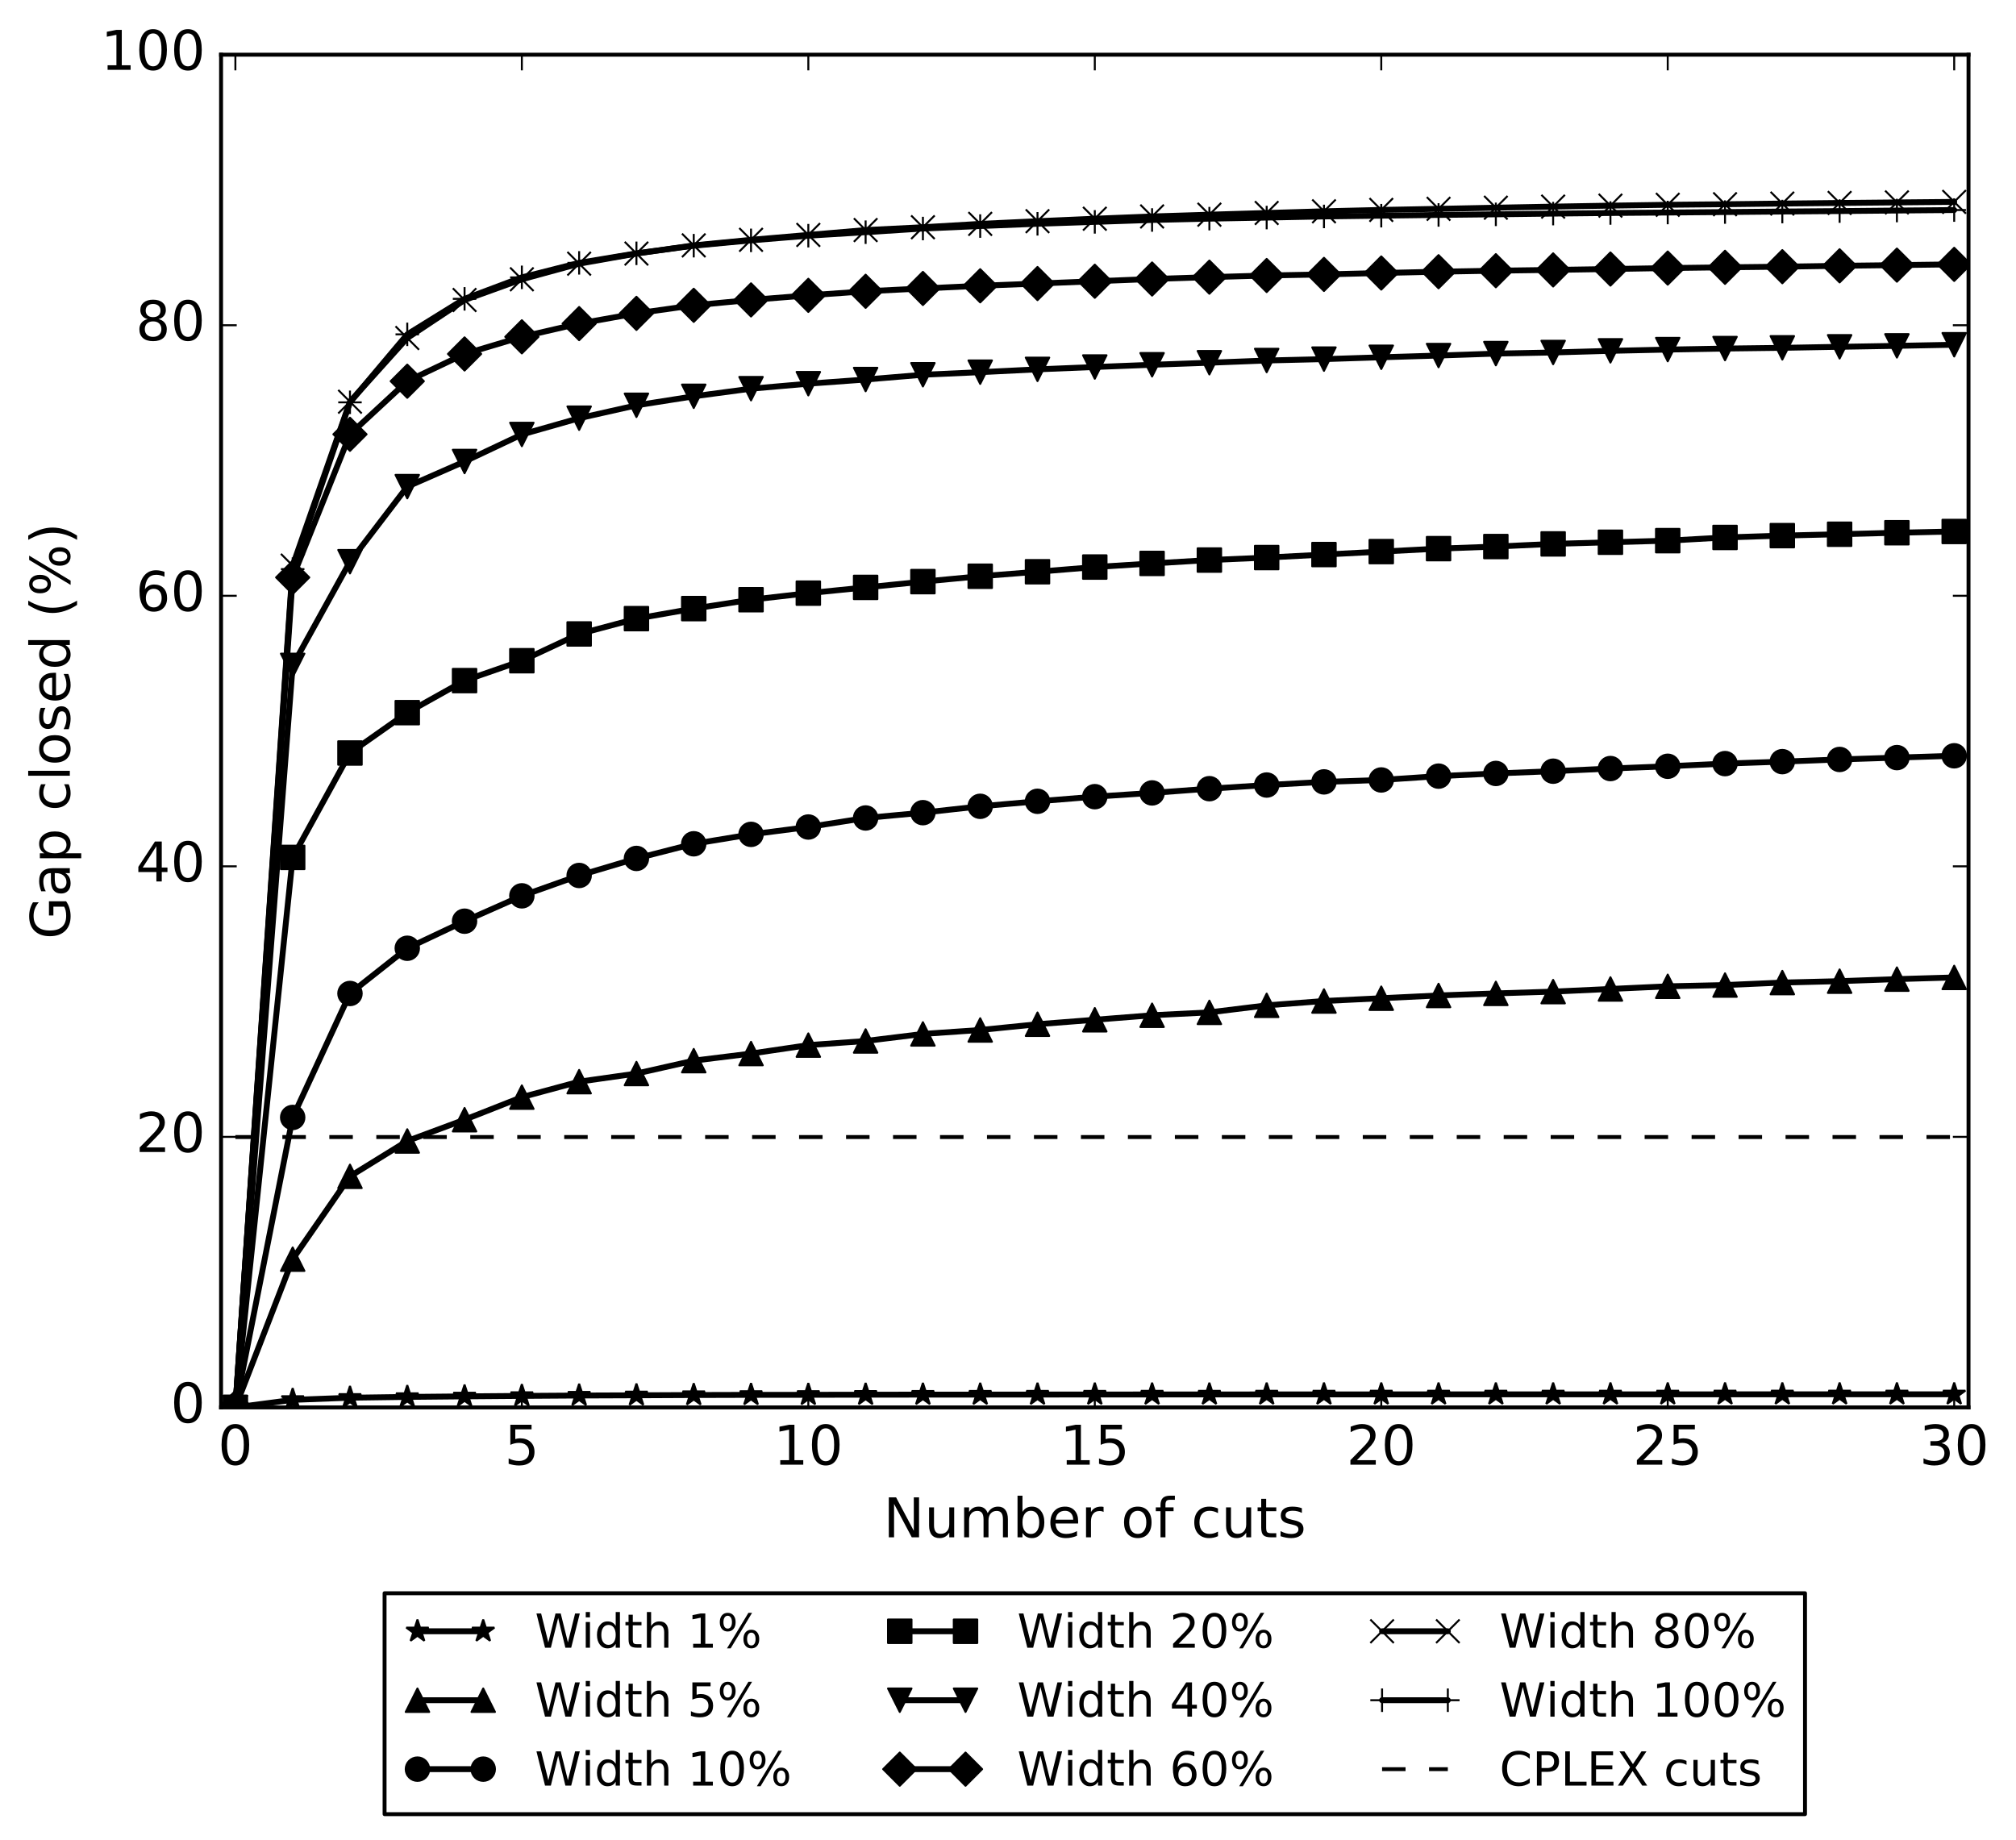 <?xml version="1.0" encoding="utf-8" standalone="no"?>
<!DOCTYPE svg PUBLIC "-//W3C//DTD SVG 1.1//EN"
  "http://www.w3.org/Graphics/SVG/1.1/DTD/svg11.dtd">
<!-- Created with matplotlib (http://matplotlib.org/) -->
<svg height="470pt" version="1.1" viewBox="0 0 515 470" width="515pt" xmlns="http://www.w3.org/2000/svg" xmlns:xlink="http://www.w3.org/1999/xlink">
 <defs>
  <style type="text/css">
*{stroke-linecap:butt;stroke-linejoin:round;stroke-miterlimit:100000;}
  </style>
 </defs>
 <g id="figure_1">
  <g id="patch_1">
   <path d="M 0 470.722 
L 515.32 470.722 
L 515.32 0 
L 0 0 
z
" style="fill:#ffffff;"/>
  </g>
  <g id="axes_1">
   <g id="patch_2">
    <path d="M 56.472 359.575 
L 502.872 359.575 
L 502.872 13.975 
L 56.472 13.975 
z
" style="fill:#ffffff;"/>
   </g>
   <g id="line2d_1">
    <path clip-path="url(#pbe4ef95ec3)" d="M 60.131 359.575 
L 74.767 357.645 
L 89.403 357.098 
L 104.039 356.893 
L 118.675 356.75 
L 133.311 356.633 
L 147.947 356.535 
L 162.583 356.479 
L 177.219 356.408 
L 191.855 356.367 
L 206.492 356.35 
L 221.128 356.322 
L 235.764 356.306 
L 250.4 356.298 
L 265.036 356.287 
L 279.672 356.275 
L 294.308 356.27 
L 308.944 356.264 
L 323.58 356.255 
L 338.216 356.25 
L 352.852 356.244 
L 367.488 356.241 
L 382.124 356.239 
L 396.76 356.237 
L 411.396 356.236 
L 426.033 356.234 
L 440.669 356.231 
L 455.305 356.228 
L 469.941 356.225 
L 484.577 356.224 
L 499.213 356.223 
" style="fill:none;stroke:#000000;stroke-linecap:round;stroke-width:1.5;"/>
    <defs>
     <path d="M 0 -3 
L -0.674 -0.927 
L -2.853 -0.927 
L -1.09 0.354 
L -1.763 2.427 
L -0 1.146 
L 1.763 2.427 
L 1.09 0.354 
L 2.853 -0.927 
L 0.674 -0.927 
z
" id="mbab23b807d" style="stroke:#000000;stroke-linejoin:bevel;stroke-width:0.5;"/>
    </defs>
    <g clip-path="url(#pbe4ef95ec3)">
     <use style="stroke:#000000;stroke-linejoin:bevel;stroke-width:0.5;" x="60.131" xlink:href="#mbab23b807d" y="359.575"/>
     <use style="stroke:#000000;stroke-linejoin:bevel;stroke-width:0.5;" x="74.767" xlink:href="#mbab23b807d" y="357.645"/>
     <use style="stroke:#000000;stroke-linejoin:bevel;stroke-width:0.5;" x="89.403" xlink:href="#mbab23b807d" y="357.098"/>
     <use style="stroke:#000000;stroke-linejoin:bevel;stroke-width:0.5;" x="104.039" xlink:href="#mbab23b807d" y="356.893"/>
     <use style="stroke:#000000;stroke-linejoin:bevel;stroke-width:0.5;" x="118.675" xlink:href="#mbab23b807d" y="356.75"/>
     <use style="stroke:#000000;stroke-linejoin:bevel;stroke-width:0.5;" x="133.311" xlink:href="#mbab23b807d" y="356.633"/>
     <use style="stroke:#000000;stroke-linejoin:bevel;stroke-width:0.5;" x="147.947" xlink:href="#mbab23b807d" y="356.535"/>
     <use style="stroke:#000000;stroke-linejoin:bevel;stroke-width:0.5;" x="162.583" xlink:href="#mbab23b807d" y="356.479"/>
     <use style="stroke:#000000;stroke-linejoin:bevel;stroke-width:0.5;" x="177.219" xlink:href="#mbab23b807d" y="356.408"/>
     <use style="stroke:#000000;stroke-linejoin:bevel;stroke-width:0.5;" x="191.855" xlink:href="#mbab23b807d" y="356.367"/>
     <use style="stroke:#000000;stroke-linejoin:bevel;stroke-width:0.5;" x="206.492" xlink:href="#mbab23b807d" y="356.35"/>
     <use style="stroke:#000000;stroke-linejoin:bevel;stroke-width:0.5;" x="221.128" xlink:href="#mbab23b807d" y="356.322"/>
     <use style="stroke:#000000;stroke-linejoin:bevel;stroke-width:0.5;" x="235.764" xlink:href="#mbab23b807d" y="356.306"/>
     <use style="stroke:#000000;stroke-linejoin:bevel;stroke-width:0.5;" x="250.4" xlink:href="#mbab23b807d" y="356.298"/>
     <use style="stroke:#000000;stroke-linejoin:bevel;stroke-width:0.5;" x="265.036" xlink:href="#mbab23b807d" y="356.287"/>
     <use style="stroke:#000000;stroke-linejoin:bevel;stroke-width:0.5;" x="279.672" xlink:href="#mbab23b807d" y="356.275"/>
     <use style="stroke:#000000;stroke-linejoin:bevel;stroke-width:0.5;" x="294.308" xlink:href="#mbab23b807d" y="356.27"/>
     <use style="stroke:#000000;stroke-linejoin:bevel;stroke-width:0.5;" x="308.944" xlink:href="#mbab23b807d" y="356.264"/>
     <use style="stroke:#000000;stroke-linejoin:bevel;stroke-width:0.5;" x="323.58" xlink:href="#mbab23b807d" y="356.255"/>
     <use style="stroke:#000000;stroke-linejoin:bevel;stroke-width:0.5;" x="338.216" xlink:href="#mbab23b807d" y="356.25"/>
     <use style="stroke:#000000;stroke-linejoin:bevel;stroke-width:0.5;" x="352.852" xlink:href="#mbab23b807d" y="356.244"/>
     <use style="stroke:#000000;stroke-linejoin:bevel;stroke-width:0.5;" x="367.488" xlink:href="#mbab23b807d" y="356.241"/>
     <use style="stroke:#000000;stroke-linejoin:bevel;stroke-width:0.5;" x="382.124" xlink:href="#mbab23b807d" y="356.239"/>
     <use style="stroke:#000000;stroke-linejoin:bevel;stroke-width:0.5;" x="396.76" xlink:href="#mbab23b807d" y="356.237"/>
     <use style="stroke:#000000;stroke-linejoin:bevel;stroke-width:0.5;" x="411.396" xlink:href="#mbab23b807d" y="356.236"/>
     <use style="stroke:#000000;stroke-linejoin:bevel;stroke-width:0.5;" x="426.033" xlink:href="#mbab23b807d" y="356.234"/>
     <use style="stroke:#000000;stroke-linejoin:bevel;stroke-width:0.5;" x="440.669" xlink:href="#mbab23b807d" y="356.231"/>
     <use style="stroke:#000000;stroke-linejoin:bevel;stroke-width:0.5;" x="455.305" xlink:href="#mbab23b807d" y="356.228"/>
     <use style="stroke:#000000;stroke-linejoin:bevel;stroke-width:0.5;" x="469.941" xlink:href="#mbab23b807d" y="356.225"/>
     <use style="stroke:#000000;stroke-linejoin:bevel;stroke-width:0.5;" x="484.577" xlink:href="#mbab23b807d" y="356.224"/>
     <use style="stroke:#000000;stroke-linejoin:bevel;stroke-width:0.5;" x="499.213" xlink:href="#mbab23b807d" y="356.223"/>
    </g>
   </g>
   <g id="line2d_2">
    <path clip-path="url(#pbe4ef95ec3)" d="M 60.131 359.575 
L 74.767 321.696 
L 89.403 300.538 
L 104.039 291.502 
L 118.675 286.067 
L 133.311 280.301 
L 147.947 276.347 
L 162.583 274.278 
L 177.219 270.982 
L 191.855 269.168 
L 206.492 267.014 
L 221.128 265.955 
L 235.764 264.154 
L 250.4 263.143 
L 265.036 261.673 
L 279.672 260.534 
L 294.308 259.381 
L 308.944 258.646 
L 323.58 256.849 
L 338.216 255.743 
L 352.852 255.031 
L 367.488 254.325 
L 382.124 253.802 
L 396.76 253.343 
L 411.396 252.665 
L 426.033 251.987 
L 440.669 251.667 
L 455.305 251.033 
L 469.941 250.673 
L 484.577 250.151 
L 499.213 249.723 
" style="fill:none;stroke:#000000;stroke-linecap:round;stroke-width:1.5;"/>
    <defs>
     <path d="M 0 -3 
L -3 3 
L 3 3 
z
" id="mc36b1f966e" style="stroke:#000000;stroke-linejoin:miter;stroke-width:0.5;"/>
    </defs>
    <g clip-path="url(#pbe4ef95ec3)">
     <use style="stroke:#000000;stroke-linejoin:miter;stroke-width:0.5;" x="60.131" xlink:href="#mc36b1f966e" y="359.575"/>
     <use style="stroke:#000000;stroke-linejoin:miter;stroke-width:0.5;" x="74.767" xlink:href="#mc36b1f966e" y="321.696"/>
     <use style="stroke:#000000;stroke-linejoin:miter;stroke-width:0.5;" x="89.403" xlink:href="#mc36b1f966e" y="300.538"/>
     <use style="stroke:#000000;stroke-linejoin:miter;stroke-width:0.5;" x="104.039" xlink:href="#mc36b1f966e" y="291.502"/>
     <use style="stroke:#000000;stroke-linejoin:miter;stroke-width:0.5;" x="118.675" xlink:href="#mc36b1f966e" y="286.067"/>
     <use style="stroke:#000000;stroke-linejoin:miter;stroke-width:0.5;" x="133.311" xlink:href="#mc36b1f966e" y="280.301"/>
     <use style="stroke:#000000;stroke-linejoin:miter;stroke-width:0.5;" x="147.947" xlink:href="#mc36b1f966e" y="276.347"/>
     <use style="stroke:#000000;stroke-linejoin:miter;stroke-width:0.5;" x="162.583" xlink:href="#mc36b1f966e" y="274.278"/>
     <use style="stroke:#000000;stroke-linejoin:miter;stroke-width:0.5;" x="177.219" xlink:href="#mc36b1f966e" y="270.982"/>
     <use style="stroke:#000000;stroke-linejoin:miter;stroke-width:0.5;" x="191.855" xlink:href="#mc36b1f966e" y="269.168"/>
     <use style="stroke:#000000;stroke-linejoin:miter;stroke-width:0.5;" x="206.492" xlink:href="#mc36b1f966e" y="267.014"/>
     <use style="stroke:#000000;stroke-linejoin:miter;stroke-width:0.5;" x="221.128" xlink:href="#mc36b1f966e" y="265.955"/>
     <use style="stroke:#000000;stroke-linejoin:miter;stroke-width:0.5;" x="235.764" xlink:href="#mc36b1f966e" y="264.154"/>
     <use style="stroke:#000000;stroke-linejoin:miter;stroke-width:0.5;" x="250.4" xlink:href="#mc36b1f966e" y="263.143"/>
     <use style="stroke:#000000;stroke-linejoin:miter;stroke-width:0.5;" x="265.036" xlink:href="#mc36b1f966e" y="261.673"/>
     <use style="stroke:#000000;stroke-linejoin:miter;stroke-width:0.5;" x="279.672" xlink:href="#mc36b1f966e" y="260.534"/>
     <use style="stroke:#000000;stroke-linejoin:miter;stroke-width:0.5;" x="294.308" xlink:href="#mc36b1f966e" y="259.381"/>
     <use style="stroke:#000000;stroke-linejoin:miter;stroke-width:0.5;" x="308.944" xlink:href="#mc36b1f966e" y="258.646"/>
     <use style="stroke:#000000;stroke-linejoin:miter;stroke-width:0.5;" x="323.58" xlink:href="#mc36b1f966e" y="256.849"/>
     <use style="stroke:#000000;stroke-linejoin:miter;stroke-width:0.5;" x="338.216" xlink:href="#mc36b1f966e" y="255.743"/>
     <use style="stroke:#000000;stroke-linejoin:miter;stroke-width:0.5;" x="352.852" xlink:href="#mc36b1f966e" y="255.031"/>
     <use style="stroke:#000000;stroke-linejoin:miter;stroke-width:0.5;" x="367.488" xlink:href="#mc36b1f966e" y="254.325"/>
     <use style="stroke:#000000;stroke-linejoin:miter;stroke-width:0.5;" x="382.124" xlink:href="#mc36b1f966e" y="253.802"/>
     <use style="stroke:#000000;stroke-linejoin:miter;stroke-width:0.5;" x="396.76" xlink:href="#mc36b1f966e" y="253.343"/>
     <use style="stroke:#000000;stroke-linejoin:miter;stroke-width:0.5;" x="411.396" xlink:href="#mc36b1f966e" y="252.665"/>
     <use style="stroke:#000000;stroke-linejoin:miter;stroke-width:0.5;" x="426.033" xlink:href="#mc36b1f966e" y="251.987"/>
     <use style="stroke:#000000;stroke-linejoin:miter;stroke-width:0.5;" x="440.669" xlink:href="#mc36b1f966e" y="251.667"/>
     <use style="stroke:#000000;stroke-linejoin:miter;stroke-width:0.5;" x="455.305" xlink:href="#mc36b1f966e" y="251.033"/>
     <use style="stroke:#000000;stroke-linejoin:miter;stroke-width:0.5;" x="469.941" xlink:href="#mc36b1f966e" y="250.673"/>
     <use style="stroke:#000000;stroke-linejoin:miter;stroke-width:0.5;" x="484.577" xlink:href="#mc36b1f966e" y="250.151"/>
     <use style="stroke:#000000;stroke-linejoin:miter;stroke-width:0.5;" x="499.213" xlink:href="#mc36b1f966e" y="249.723"/>
    </g>
   </g>
   <g id="line2d_3">
    <path clip-path="url(#pbe4ef95ec3)" d="M 60.131 359.575 
L 74.767 285.488 
L 89.403 253.821 
L 104.039 242.266 
L 118.675 235.35 
L 133.311 228.871 
L 147.947 223.669 
L 162.583 219.317 
L 177.219 215.576 
L 191.855 213.168 
L 206.492 211.289 
L 221.128 208.98 
L 235.764 207.623 
L 250.4 205.999 
L 265.036 204.719 
L 279.672 203.537 
L 294.308 202.579 
L 308.944 201.496 
L 323.58 200.564 
L 338.216 199.761 
L 352.852 199.267 
L 367.488 198.288 
L 382.124 197.604 
L 396.76 197.028 
L 411.396 196.353 
L 426.033 195.77 
L 440.669 195.091 
L 455.305 194.587 
L 469.941 194.03 
L 484.577 193.554 
L 499.213 193.092 
" style="fill:none;stroke:#000000;stroke-linecap:round;stroke-width:1.5;"/>
    <defs>
     <path d="M 0 3 
C 0.796 3 1.559 2.684 2.121 2.121 
C 2.684 1.559 3 0.796 3 0 
C 3 -0.796 2.684 -1.559 2.121 -2.121 
C 1.559 -2.684 0.796 -3 0 -3 
C -0.796 -3 -1.559 -2.684 -2.121 -2.121 
C -2.684 -1.559 -3 -0.796 -3 0 
C -3 0.796 -2.684 1.559 -2.121 2.121 
C -1.559 2.684 -0.796 3 0 3 
z
" id="mcfbc8e4506" style="stroke:#000000;stroke-width:0.5;"/>
    </defs>
    <g clip-path="url(#pbe4ef95ec3)">
     <use style="stroke:#000000;stroke-width:0.5;" x="60.131" xlink:href="#mcfbc8e4506" y="359.575"/>
     <use style="stroke:#000000;stroke-width:0.5;" x="74.767" xlink:href="#mcfbc8e4506" y="285.488"/>
     <use style="stroke:#000000;stroke-width:0.5;" x="89.403" xlink:href="#mcfbc8e4506" y="253.821"/>
     <use style="stroke:#000000;stroke-width:0.5;" x="104.039" xlink:href="#mcfbc8e4506" y="242.266"/>
     <use style="stroke:#000000;stroke-width:0.5;" x="118.675" xlink:href="#mcfbc8e4506" y="235.35"/>
     <use style="stroke:#000000;stroke-width:0.5;" x="133.311" xlink:href="#mcfbc8e4506" y="228.871"/>
     <use style="stroke:#000000;stroke-width:0.5;" x="147.947" xlink:href="#mcfbc8e4506" y="223.669"/>
     <use style="stroke:#000000;stroke-width:0.5;" x="162.583" xlink:href="#mcfbc8e4506" y="219.317"/>
     <use style="stroke:#000000;stroke-width:0.5;" x="177.219" xlink:href="#mcfbc8e4506" y="215.576"/>
     <use style="stroke:#000000;stroke-width:0.5;" x="191.855" xlink:href="#mcfbc8e4506" y="213.168"/>
     <use style="stroke:#000000;stroke-width:0.5;" x="206.492" xlink:href="#mcfbc8e4506" y="211.289"/>
     <use style="stroke:#000000;stroke-width:0.5;" x="221.128" xlink:href="#mcfbc8e4506" y="208.98"/>
     <use style="stroke:#000000;stroke-width:0.5;" x="235.764" xlink:href="#mcfbc8e4506" y="207.623"/>
     <use style="stroke:#000000;stroke-width:0.5;" x="250.4" xlink:href="#mcfbc8e4506" y="205.999"/>
     <use style="stroke:#000000;stroke-width:0.5;" x="265.036" xlink:href="#mcfbc8e4506" y="204.719"/>
     <use style="stroke:#000000;stroke-width:0.5;" x="279.672" xlink:href="#mcfbc8e4506" y="203.537"/>
     <use style="stroke:#000000;stroke-width:0.5;" x="294.308" xlink:href="#mcfbc8e4506" y="202.579"/>
     <use style="stroke:#000000;stroke-width:0.5;" x="308.944" xlink:href="#mcfbc8e4506" y="201.496"/>
     <use style="stroke:#000000;stroke-width:0.5;" x="323.58" xlink:href="#mcfbc8e4506" y="200.564"/>
     <use style="stroke:#000000;stroke-width:0.5;" x="338.216" xlink:href="#mcfbc8e4506" y="199.761"/>
     <use style="stroke:#000000;stroke-width:0.5;" x="352.852" xlink:href="#mcfbc8e4506" y="199.267"/>
     <use style="stroke:#000000;stroke-width:0.5;" x="367.488" xlink:href="#mcfbc8e4506" y="198.288"/>
     <use style="stroke:#000000;stroke-width:0.5;" x="382.124" xlink:href="#mcfbc8e4506" y="197.604"/>
     <use style="stroke:#000000;stroke-width:0.5;" x="396.76" xlink:href="#mcfbc8e4506" y="197.028"/>
     <use style="stroke:#000000;stroke-width:0.5;" x="411.396" xlink:href="#mcfbc8e4506" y="196.353"/>
     <use style="stroke:#000000;stroke-width:0.5;" x="426.033" xlink:href="#mcfbc8e4506" y="195.77"/>
     <use style="stroke:#000000;stroke-width:0.5;" x="440.669" xlink:href="#mcfbc8e4506" y="195.091"/>
     <use style="stroke:#000000;stroke-width:0.5;" x="455.305" xlink:href="#mcfbc8e4506" y="194.587"/>
     <use style="stroke:#000000;stroke-width:0.5;" x="469.941" xlink:href="#mcfbc8e4506" y="194.03"/>
     <use style="stroke:#000000;stroke-width:0.5;" x="484.577" xlink:href="#mcfbc8e4506" y="193.554"/>
     <use style="stroke:#000000;stroke-width:0.5;" x="499.213" xlink:href="#mcfbc8e4506" y="193.092"/>
    </g>
   </g>
   <g id="line2d_4">
    <path clip-path="url(#pbe4ef95ec3)" d="M 60.131 359.575 
L 74.767 219.056 
L 89.403 192.383 
L 104.039 182.069 
L 118.675 173.886 
L 133.311 168.806 
L 147.947 161.96 
L 162.583 158.052 
L 177.219 155.489 
L 191.855 153.217 
L 206.492 151.543 
L 221.128 150.072 
L 235.764 148.597 
L 250.4 147.222 
L 265.036 146.072 
L 279.672 144.874 
L 294.308 143.946 
L 308.944 143.087 
L 323.58 142.451 
L 338.216 141.683 
L 352.852 140.925 
L 367.488 140.166 
L 382.124 139.636 
L 396.76 138.958 
L 411.396 138.537 
L 426.033 138.131 
L 440.669 137.309 
L 455.305 136.841 
L 469.941 136.488 
L 484.577 136.105 
L 499.213 135.787 
" style="fill:none;stroke:#000000;stroke-linecap:round;stroke-width:1.5;"/>
    <defs>
     <path d="M -3 3 
L 3 3 
L 3 -3 
L -3 -3 
z
" id="mb813d25383" style="stroke:#000000;stroke-linejoin:miter;stroke-width:0.5;"/>
    </defs>
    <g clip-path="url(#pbe4ef95ec3)">
     <use style="stroke:#000000;stroke-linejoin:miter;stroke-width:0.5;" x="60.131" xlink:href="#mb813d25383" y="359.575"/>
     <use style="stroke:#000000;stroke-linejoin:miter;stroke-width:0.5;" x="74.767" xlink:href="#mb813d25383" y="219.056"/>
     <use style="stroke:#000000;stroke-linejoin:miter;stroke-width:0.5;" x="89.403" xlink:href="#mb813d25383" y="192.383"/>
     <use style="stroke:#000000;stroke-linejoin:miter;stroke-width:0.5;" x="104.039" xlink:href="#mb813d25383" y="182.069"/>
     <use style="stroke:#000000;stroke-linejoin:miter;stroke-width:0.5;" x="118.675" xlink:href="#mb813d25383" y="173.886"/>
     <use style="stroke:#000000;stroke-linejoin:miter;stroke-width:0.5;" x="133.311" xlink:href="#mb813d25383" y="168.806"/>
     <use style="stroke:#000000;stroke-linejoin:miter;stroke-width:0.5;" x="147.947" xlink:href="#mb813d25383" y="161.96"/>
     <use style="stroke:#000000;stroke-linejoin:miter;stroke-width:0.5;" x="162.583" xlink:href="#mb813d25383" y="158.052"/>
     <use style="stroke:#000000;stroke-linejoin:miter;stroke-width:0.5;" x="177.219" xlink:href="#mb813d25383" y="155.489"/>
     <use style="stroke:#000000;stroke-linejoin:miter;stroke-width:0.5;" x="191.855" xlink:href="#mb813d25383" y="153.217"/>
     <use style="stroke:#000000;stroke-linejoin:miter;stroke-width:0.5;" x="206.492" xlink:href="#mb813d25383" y="151.543"/>
     <use style="stroke:#000000;stroke-linejoin:miter;stroke-width:0.5;" x="221.128" xlink:href="#mb813d25383" y="150.072"/>
     <use style="stroke:#000000;stroke-linejoin:miter;stroke-width:0.5;" x="235.764" xlink:href="#mb813d25383" y="148.597"/>
     <use style="stroke:#000000;stroke-linejoin:miter;stroke-width:0.5;" x="250.4" xlink:href="#mb813d25383" y="147.222"/>
     <use style="stroke:#000000;stroke-linejoin:miter;stroke-width:0.5;" x="265.036" xlink:href="#mb813d25383" y="146.072"/>
     <use style="stroke:#000000;stroke-linejoin:miter;stroke-width:0.5;" x="279.672" xlink:href="#mb813d25383" y="144.874"/>
     <use style="stroke:#000000;stroke-linejoin:miter;stroke-width:0.5;" x="294.308" xlink:href="#mb813d25383" y="143.946"/>
     <use style="stroke:#000000;stroke-linejoin:miter;stroke-width:0.5;" x="308.944" xlink:href="#mb813d25383" y="143.087"/>
     <use style="stroke:#000000;stroke-linejoin:miter;stroke-width:0.5;" x="323.58" xlink:href="#mb813d25383" y="142.451"/>
     <use style="stroke:#000000;stroke-linejoin:miter;stroke-width:0.5;" x="338.216" xlink:href="#mb813d25383" y="141.683"/>
     <use style="stroke:#000000;stroke-linejoin:miter;stroke-width:0.5;" x="352.852" xlink:href="#mb813d25383" y="140.925"/>
     <use style="stroke:#000000;stroke-linejoin:miter;stroke-width:0.5;" x="367.488" xlink:href="#mb813d25383" y="140.166"/>
     <use style="stroke:#000000;stroke-linejoin:miter;stroke-width:0.5;" x="382.124" xlink:href="#mb813d25383" y="139.636"/>
     <use style="stroke:#000000;stroke-linejoin:miter;stroke-width:0.5;" x="396.76" xlink:href="#mb813d25383" y="138.958"/>
     <use style="stroke:#000000;stroke-linejoin:miter;stroke-width:0.5;" x="411.396" xlink:href="#mb813d25383" y="138.537"/>
     <use style="stroke:#000000;stroke-linejoin:miter;stroke-width:0.5;" x="426.033" xlink:href="#mb813d25383" y="138.131"/>
     <use style="stroke:#000000;stroke-linejoin:miter;stroke-width:0.5;" x="440.669" xlink:href="#mb813d25383" y="137.309"/>
     <use style="stroke:#000000;stroke-linejoin:miter;stroke-width:0.5;" x="455.305" xlink:href="#mb813d25383" y="136.841"/>
     <use style="stroke:#000000;stroke-linejoin:miter;stroke-width:0.5;" x="469.941" xlink:href="#mb813d25383" y="136.488"/>
     <use style="stroke:#000000;stroke-linejoin:miter;stroke-width:0.5;" x="484.577" xlink:href="#mb813d25383" y="136.105"/>
     <use style="stroke:#000000;stroke-linejoin:miter;stroke-width:0.5;" x="499.213" xlink:href="#mb813d25383" y="135.787"/>
    </g>
   </g>
   <g id="line2d_5">
    <path clip-path="url(#pbe4ef95ec3)" d="M 60.131 359.575 
L 74.767 169.994 
L 89.403 143.509 
L 104.039 124.328 
L 118.675 117.911 
L 133.311 111.002 
L 147.947 106.843 
L 162.583 103.551 
L 177.219 101.251 
L 191.855 99.302 
L 206.492 98.026 
L 221.128 96.964 
L 235.764 95.742 
L 250.4 95.087 
L 265.036 94.364 
L 279.672 93.766 
L 294.308 93.195 
L 308.944 92.673 
L 323.58 92.103 
L 338.216 91.752 
L 352.852 91.281 
L 367.488 90.836 
L 382.124 90.34 
L 396.76 90.053 
L 411.396 89.634 
L 426.033 89.313 
L 440.669 89.05 
L 455.305 88.868 
L 469.941 88.604 
L 484.577 88.361 
L 499.213 88.076 
" style="fill:none;stroke:#000000;stroke-linecap:round;stroke-width:1.5;"/>
    <defs>
     <path d="M -0 3 
L 3 -3 
L -3 -3 
z
" id="m22e1c95705" style="stroke:#000000;stroke-linejoin:miter;stroke-width:0.5;"/>
    </defs>
    <g clip-path="url(#pbe4ef95ec3)">
     <use style="stroke:#000000;stroke-linejoin:miter;stroke-width:0.5;" x="60.131" xlink:href="#m22e1c95705" y="359.575"/>
     <use style="stroke:#000000;stroke-linejoin:miter;stroke-width:0.5;" x="74.767" xlink:href="#m22e1c95705" y="169.994"/>
     <use style="stroke:#000000;stroke-linejoin:miter;stroke-width:0.5;" x="89.403" xlink:href="#m22e1c95705" y="143.509"/>
     <use style="stroke:#000000;stroke-linejoin:miter;stroke-width:0.5;" x="104.039" xlink:href="#m22e1c95705" y="124.328"/>
     <use style="stroke:#000000;stroke-linejoin:miter;stroke-width:0.5;" x="118.675" xlink:href="#m22e1c95705" y="117.911"/>
     <use style="stroke:#000000;stroke-linejoin:miter;stroke-width:0.5;" x="133.311" xlink:href="#m22e1c95705" y="111.002"/>
     <use style="stroke:#000000;stroke-linejoin:miter;stroke-width:0.5;" x="147.947" xlink:href="#m22e1c95705" y="106.843"/>
     <use style="stroke:#000000;stroke-linejoin:miter;stroke-width:0.5;" x="162.583" xlink:href="#m22e1c95705" y="103.551"/>
     <use style="stroke:#000000;stroke-linejoin:miter;stroke-width:0.5;" x="177.219" xlink:href="#m22e1c95705" y="101.251"/>
     <use style="stroke:#000000;stroke-linejoin:miter;stroke-width:0.5;" x="191.855" xlink:href="#m22e1c95705" y="99.302"/>
     <use style="stroke:#000000;stroke-linejoin:miter;stroke-width:0.5;" x="206.492" xlink:href="#m22e1c95705" y="98.026"/>
     <use style="stroke:#000000;stroke-linejoin:miter;stroke-width:0.5;" x="221.128" xlink:href="#m22e1c95705" y="96.964"/>
     <use style="stroke:#000000;stroke-linejoin:miter;stroke-width:0.5;" x="235.764" xlink:href="#m22e1c95705" y="95.742"/>
     <use style="stroke:#000000;stroke-linejoin:miter;stroke-width:0.5;" x="250.4" xlink:href="#m22e1c95705" y="95.087"/>
     <use style="stroke:#000000;stroke-linejoin:miter;stroke-width:0.5;" x="265.036" xlink:href="#m22e1c95705" y="94.364"/>
     <use style="stroke:#000000;stroke-linejoin:miter;stroke-width:0.5;" x="279.672" xlink:href="#m22e1c95705" y="93.766"/>
     <use style="stroke:#000000;stroke-linejoin:miter;stroke-width:0.5;" x="294.308" xlink:href="#m22e1c95705" y="93.195"/>
     <use style="stroke:#000000;stroke-linejoin:miter;stroke-width:0.5;" x="308.944" xlink:href="#m22e1c95705" y="92.673"/>
     <use style="stroke:#000000;stroke-linejoin:miter;stroke-width:0.5;" x="323.58" xlink:href="#m22e1c95705" y="92.103"/>
     <use style="stroke:#000000;stroke-linejoin:miter;stroke-width:0.5;" x="338.216" xlink:href="#m22e1c95705" y="91.752"/>
     <use style="stroke:#000000;stroke-linejoin:miter;stroke-width:0.5;" x="352.852" xlink:href="#m22e1c95705" y="91.281"/>
     <use style="stroke:#000000;stroke-linejoin:miter;stroke-width:0.5;" x="367.488" xlink:href="#m22e1c95705" y="90.836"/>
     <use style="stroke:#000000;stroke-linejoin:miter;stroke-width:0.5;" x="382.124" xlink:href="#m22e1c95705" y="90.34"/>
     <use style="stroke:#000000;stroke-linejoin:miter;stroke-width:0.5;" x="396.76" xlink:href="#m22e1c95705" y="90.053"/>
     <use style="stroke:#000000;stroke-linejoin:miter;stroke-width:0.5;" x="411.396" xlink:href="#m22e1c95705" y="89.634"/>
     <use style="stroke:#000000;stroke-linejoin:miter;stroke-width:0.5;" x="426.033" xlink:href="#m22e1c95705" y="89.313"/>
     <use style="stroke:#000000;stroke-linejoin:miter;stroke-width:0.5;" x="440.669" xlink:href="#m22e1c95705" y="89.05"/>
     <use style="stroke:#000000;stroke-linejoin:miter;stroke-width:0.5;" x="455.305" xlink:href="#m22e1c95705" y="88.868"/>
     <use style="stroke:#000000;stroke-linejoin:miter;stroke-width:0.5;" x="469.941" xlink:href="#m22e1c95705" y="88.604"/>
     <use style="stroke:#000000;stroke-linejoin:miter;stroke-width:0.5;" x="484.577" xlink:href="#m22e1c95705" y="88.361"/>
     <use style="stroke:#000000;stroke-linejoin:miter;stroke-width:0.5;" x="499.213" xlink:href="#m22e1c95705" y="88.076"/>
    </g>
   </g>
   <g id="line2d_6">
    <path clip-path="url(#pbe4ef95ec3)" d="M 60.131 359.575 
L 74.767 147.528 
L 89.403 110.954 
L 104.039 97.392 
L 118.675 90.429 
L 133.311 86.049 
L 147.947 82.673 
L 162.583 80.061 
L 177.219 78.003 
L 191.855 76.622 
L 206.492 75.458 
L 221.128 74.418 
L 235.764 73.695 
L 250.4 73.012 
L 265.036 72.443 
L 279.672 71.851 
L 294.308 71.283 
L 308.944 70.808 
L 323.58 70.385 
L 338.216 70.107 
L 352.852 69.748 
L 367.488 69.416 
L 382.124 69.158 
L 396.76 68.958 
L 411.396 68.734 
L 426.033 68.489 
L 440.669 68.297 
L 455.305 68.133 
L 469.941 67.911 
L 484.577 67.734 
L 499.213 67.542 
" style="fill:none;stroke:#000000;stroke-linecap:round;stroke-width:1.5;"/>
    <defs>
     <path d="M -0 4.243 
L 4.243 0 
L 0 -4.243 
L -4.243 -0 
z
" id="m832ce7a4f9" style="stroke:#000000;stroke-linejoin:miter;stroke-width:0.5;"/>
    </defs>
    <g clip-path="url(#pbe4ef95ec3)">
     <use style="stroke:#000000;stroke-linejoin:miter;stroke-width:0.5;" x="60.131" xlink:href="#m832ce7a4f9" y="359.575"/>
     <use style="stroke:#000000;stroke-linejoin:miter;stroke-width:0.5;" x="74.767" xlink:href="#m832ce7a4f9" y="147.528"/>
     <use style="stroke:#000000;stroke-linejoin:miter;stroke-width:0.5;" x="89.403" xlink:href="#m832ce7a4f9" y="110.954"/>
     <use style="stroke:#000000;stroke-linejoin:miter;stroke-width:0.5;" x="104.039" xlink:href="#m832ce7a4f9" y="97.392"/>
     <use style="stroke:#000000;stroke-linejoin:miter;stroke-width:0.5;" x="118.675" xlink:href="#m832ce7a4f9" y="90.429"/>
     <use style="stroke:#000000;stroke-linejoin:miter;stroke-width:0.5;" x="133.311" xlink:href="#m832ce7a4f9" y="86.049"/>
     <use style="stroke:#000000;stroke-linejoin:miter;stroke-width:0.5;" x="147.947" xlink:href="#m832ce7a4f9" y="82.673"/>
     <use style="stroke:#000000;stroke-linejoin:miter;stroke-width:0.5;" x="162.583" xlink:href="#m832ce7a4f9" y="80.061"/>
     <use style="stroke:#000000;stroke-linejoin:miter;stroke-width:0.5;" x="177.219" xlink:href="#m832ce7a4f9" y="78.003"/>
     <use style="stroke:#000000;stroke-linejoin:miter;stroke-width:0.5;" x="191.855" xlink:href="#m832ce7a4f9" y="76.622"/>
     <use style="stroke:#000000;stroke-linejoin:miter;stroke-width:0.5;" x="206.492" xlink:href="#m832ce7a4f9" y="75.458"/>
     <use style="stroke:#000000;stroke-linejoin:miter;stroke-width:0.5;" x="221.128" xlink:href="#m832ce7a4f9" y="74.418"/>
     <use style="stroke:#000000;stroke-linejoin:miter;stroke-width:0.5;" x="235.764" xlink:href="#m832ce7a4f9" y="73.695"/>
     <use style="stroke:#000000;stroke-linejoin:miter;stroke-width:0.5;" x="250.4" xlink:href="#m832ce7a4f9" y="73.012"/>
     <use style="stroke:#000000;stroke-linejoin:miter;stroke-width:0.5;" x="265.036" xlink:href="#m832ce7a4f9" y="72.443"/>
     <use style="stroke:#000000;stroke-linejoin:miter;stroke-width:0.5;" x="279.672" xlink:href="#m832ce7a4f9" y="71.851"/>
     <use style="stroke:#000000;stroke-linejoin:miter;stroke-width:0.5;" x="294.308" xlink:href="#m832ce7a4f9" y="71.283"/>
     <use style="stroke:#000000;stroke-linejoin:miter;stroke-width:0.5;" x="308.944" xlink:href="#m832ce7a4f9" y="70.808"/>
     <use style="stroke:#000000;stroke-linejoin:miter;stroke-width:0.5;" x="323.58" xlink:href="#m832ce7a4f9" y="70.385"/>
     <use style="stroke:#000000;stroke-linejoin:miter;stroke-width:0.5;" x="338.216" xlink:href="#m832ce7a4f9" y="70.107"/>
     <use style="stroke:#000000;stroke-linejoin:miter;stroke-width:0.5;" x="352.852" xlink:href="#m832ce7a4f9" y="69.748"/>
     <use style="stroke:#000000;stroke-linejoin:miter;stroke-width:0.5;" x="367.488" xlink:href="#m832ce7a4f9" y="69.416"/>
     <use style="stroke:#000000;stroke-linejoin:miter;stroke-width:0.5;" x="382.124" xlink:href="#m832ce7a4f9" y="69.158"/>
     <use style="stroke:#000000;stroke-linejoin:miter;stroke-width:0.5;" x="396.76" xlink:href="#m832ce7a4f9" y="68.958"/>
     <use style="stroke:#000000;stroke-linejoin:miter;stroke-width:0.5;" x="411.396" xlink:href="#m832ce7a4f9" y="68.734"/>
     <use style="stroke:#000000;stroke-linejoin:miter;stroke-width:0.5;" x="426.033" xlink:href="#m832ce7a4f9" y="68.489"/>
     <use style="stroke:#000000;stroke-linejoin:miter;stroke-width:0.5;" x="440.669" xlink:href="#m832ce7a4f9" y="68.297"/>
     <use style="stroke:#000000;stroke-linejoin:miter;stroke-width:0.5;" x="455.305" xlink:href="#m832ce7a4f9" y="68.133"/>
     <use style="stroke:#000000;stroke-linejoin:miter;stroke-width:0.5;" x="469.941" xlink:href="#m832ce7a4f9" y="67.911"/>
     <use style="stroke:#000000;stroke-linejoin:miter;stroke-width:0.5;" x="484.577" xlink:href="#m832ce7a4f9" y="67.734"/>
     <use style="stroke:#000000;stroke-linejoin:miter;stroke-width:0.5;" x="499.213" xlink:href="#m832ce7a4f9" y="67.542"/>
    </g>
   </g>
   <g id="line2d_7">
    <path clip-path="url(#pbe4ef95ec3)" d="M 60.131 359.575 
L 74.767 144.504 
L 89.403 102.629 
L 104.039 86.36 
L 118.675 76.646 
L 133.311 71.355 
L 147.947 67.363 
L 162.583 64.777 
L 177.219 62.692 
L 191.855 61.269 
L 206.492 60.018 
L 221.128 58.775 
L 235.764 58.053 
L 250.4 57.194 
L 265.036 56.511 
L 279.672 55.877 
L 294.308 55.301 
L 308.944 54.847 
L 323.58 54.413 
L 338.216 53.98 
L 352.852 53.631 
L 367.488 53.354 
L 382.124 53.061 
L 396.76 52.787 
L 411.396 52.537 
L 426.033 52.321 
L 440.669 52.179 
L 455.305 52.007 
L 469.941 51.856 
L 484.577 51.714 
L 499.213 51.579 
" style="fill:none;stroke:#000000;stroke-linecap:round;stroke-width:1.5;"/>
    <defs>
     <path d="M -3 3 
L 3 -3 
M -3 -3 
L 3 3 
" id="m9d1bea4929" style="stroke:#000000;stroke-width:0.5;"/>
    </defs>
    <g clip-path="url(#pbe4ef95ec3)">
     <use style="stroke:#000000;stroke-width:0.5;" x="60.131" xlink:href="#m9d1bea4929" y="359.575"/>
     <use style="stroke:#000000;stroke-width:0.5;" x="74.767" xlink:href="#m9d1bea4929" y="144.504"/>
     <use style="stroke:#000000;stroke-width:0.5;" x="89.403" xlink:href="#m9d1bea4929" y="102.629"/>
     <use style="stroke:#000000;stroke-width:0.5;" x="104.039" xlink:href="#m9d1bea4929" y="86.36"/>
     <use style="stroke:#000000;stroke-width:0.5;" x="118.675" xlink:href="#m9d1bea4929" y="76.646"/>
     <use style="stroke:#000000;stroke-width:0.5;" x="133.311" xlink:href="#m9d1bea4929" y="71.355"/>
     <use style="stroke:#000000;stroke-width:0.5;" x="147.947" xlink:href="#m9d1bea4929" y="67.363"/>
     <use style="stroke:#000000;stroke-width:0.5;" x="162.583" xlink:href="#m9d1bea4929" y="64.777"/>
     <use style="stroke:#000000;stroke-width:0.5;" x="177.219" xlink:href="#m9d1bea4929" y="62.692"/>
     <use style="stroke:#000000;stroke-width:0.5;" x="191.855" xlink:href="#m9d1bea4929" y="61.269"/>
     <use style="stroke:#000000;stroke-width:0.5;" x="206.492" xlink:href="#m9d1bea4929" y="60.018"/>
     <use style="stroke:#000000;stroke-width:0.5;" x="221.128" xlink:href="#m9d1bea4929" y="58.775"/>
     <use style="stroke:#000000;stroke-width:0.5;" x="235.764" xlink:href="#m9d1bea4929" y="58.053"/>
     <use style="stroke:#000000;stroke-width:0.5;" x="250.4" xlink:href="#m9d1bea4929" y="57.194"/>
     <use style="stroke:#000000;stroke-width:0.5;" x="265.036" xlink:href="#m9d1bea4929" y="56.511"/>
     <use style="stroke:#000000;stroke-width:0.5;" x="279.672" xlink:href="#m9d1bea4929" y="55.877"/>
     <use style="stroke:#000000;stroke-width:0.5;" x="294.308" xlink:href="#m9d1bea4929" y="55.301"/>
     <use style="stroke:#000000;stroke-width:0.5;" x="308.944" xlink:href="#m9d1bea4929" y="54.847"/>
     <use style="stroke:#000000;stroke-width:0.5;" x="323.58" xlink:href="#m9d1bea4929" y="54.413"/>
     <use style="stroke:#000000;stroke-width:0.5;" x="338.216" xlink:href="#m9d1bea4929" y="53.98"/>
     <use style="stroke:#000000;stroke-width:0.5;" x="352.852" xlink:href="#m9d1bea4929" y="53.631"/>
     <use style="stroke:#000000;stroke-width:0.5;" x="367.488" xlink:href="#m9d1bea4929" y="53.354"/>
     <use style="stroke:#000000;stroke-width:0.5;" x="382.124" xlink:href="#m9d1bea4929" y="53.061"/>
     <use style="stroke:#000000;stroke-width:0.5;" x="396.76" xlink:href="#m9d1bea4929" y="52.787"/>
     <use style="stroke:#000000;stroke-width:0.5;" x="411.396" xlink:href="#m9d1bea4929" y="52.537"/>
     <use style="stroke:#000000;stroke-width:0.5;" x="426.033" xlink:href="#m9d1bea4929" y="52.321"/>
     <use style="stroke:#000000;stroke-width:0.5;" x="440.669" xlink:href="#m9d1bea4929" y="52.179"/>
     <use style="stroke:#000000;stroke-width:0.5;" x="455.305" xlink:href="#m9d1bea4929" y="52.007"/>
     <use style="stroke:#000000;stroke-width:0.5;" x="469.941" xlink:href="#m9d1bea4929" y="51.856"/>
     <use style="stroke:#000000;stroke-width:0.5;" x="484.577" xlink:href="#m9d1bea4929" y="51.714"/>
     <use style="stroke:#000000;stroke-width:0.5;" x="499.213" xlink:href="#m9d1bea4929" y="51.579"/>
    </g>
   </g>
   <g id="line2d_8">
    <path clip-path="url(#pbe4ef95ec3)" d="M 60.131 359.575 
L 74.767 145.4 
L 89.403 102.791 
L 104.039 85.421 
L 118.675 76.353 
L 133.311 70.862 
L 147.947 67.157 
L 162.583 64.724 
L 177.219 62.771 
L 191.855 61.412 
L 206.492 60.217 
L 221.128 59.322 
L 235.764 58.389 
L 250.4 57.75 
L 265.036 57.176 
L 279.672 56.688 
L 294.308 56.199 
L 308.944 55.866 
L 323.58 55.591 
L 338.216 55.299 
L 352.852 55.104 
L 367.488 54.916 
L 382.124 54.758 
L 396.76 54.574 
L 411.396 54.419 
L 426.033 54.3 
L 440.669 54.178 
L 455.305 54.045 
L 469.941 53.926 
L 484.577 53.791 
L 499.213 53.664 
" style="fill:none;stroke:#000000;stroke-linecap:round;stroke-width:1.5;"/>
    <defs>
     <path d="M -3 0 
L 3 0 
M 0 3 
L 0 -3 
" id="md0218b3271" style="stroke:#000000;stroke-width:0.5;"/>
    </defs>
    <g clip-path="url(#pbe4ef95ec3)">
     <use style="stroke:#000000;stroke-width:0.5;" x="60.131" xlink:href="#md0218b3271" y="359.575"/>
     <use style="stroke:#000000;stroke-width:0.5;" x="74.767" xlink:href="#md0218b3271" y="145.4"/>
     <use style="stroke:#000000;stroke-width:0.5;" x="89.403" xlink:href="#md0218b3271" y="102.791"/>
     <use style="stroke:#000000;stroke-width:0.5;" x="104.039" xlink:href="#md0218b3271" y="85.421"/>
     <use style="stroke:#000000;stroke-width:0.5;" x="118.675" xlink:href="#md0218b3271" y="76.353"/>
     <use style="stroke:#000000;stroke-width:0.5;" x="133.311" xlink:href="#md0218b3271" y="70.862"/>
     <use style="stroke:#000000;stroke-width:0.5;" x="147.947" xlink:href="#md0218b3271" y="67.157"/>
     <use style="stroke:#000000;stroke-width:0.5;" x="162.583" xlink:href="#md0218b3271" y="64.724"/>
     <use style="stroke:#000000;stroke-width:0.5;" x="177.219" xlink:href="#md0218b3271" y="62.771"/>
     <use style="stroke:#000000;stroke-width:0.5;" x="191.855" xlink:href="#md0218b3271" y="61.412"/>
     <use style="stroke:#000000;stroke-width:0.5;" x="206.492" xlink:href="#md0218b3271" y="60.217"/>
     <use style="stroke:#000000;stroke-width:0.5;" x="221.128" xlink:href="#md0218b3271" y="59.322"/>
     <use style="stroke:#000000;stroke-width:0.5;" x="235.764" xlink:href="#md0218b3271" y="58.389"/>
     <use style="stroke:#000000;stroke-width:0.5;" x="250.4" xlink:href="#md0218b3271" y="57.75"/>
     <use style="stroke:#000000;stroke-width:0.5;" x="265.036" xlink:href="#md0218b3271" y="57.176"/>
     <use style="stroke:#000000;stroke-width:0.5;" x="279.672" xlink:href="#md0218b3271" y="56.688"/>
     <use style="stroke:#000000;stroke-width:0.5;" x="294.308" xlink:href="#md0218b3271" y="56.199"/>
     <use style="stroke:#000000;stroke-width:0.5;" x="308.944" xlink:href="#md0218b3271" y="55.866"/>
     <use style="stroke:#000000;stroke-width:0.5;" x="323.58" xlink:href="#md0218b3271" y="55.591"/>
     <use style="stroke:#000000;stroke-width:0.5;" x="338.216" xlink:href="#md0218b3271" y="55.299"/>
     <use style="stroke:#000000;stroke-width:0.5;" x="352.852" xlink:href="#md0218b3271" y="55.104"/>
     <use style="stroke:#000000;stroke-width:0.5;" x="367.488" xlink:href="#md0218b3271" y="54.916"/>
     <use style="stroke:#000000;stroke-width:0.5;" x="382.124" xlink:href="#md0218b3271" y="54.758"/>
     <use style="stroke:#000000;stroke-width:0.5;" x="396.76" xlink:href="#md0218b3271" y="54.574"/>
     <use style="stroke:#000000;stroke-width:0.5;" x="411.396" xlink:href="#md0218b3271" y="54.419"/>
     <use style="stroke:#000000;stroke-width:0.5;" x="426.033" xlink:href="#md0218b3271" y="54.3"/>
     <use style="stroke:#000000;stroke-width:0.5;" x="440.669" xlink:href="#md0218b3271" y="54.178"/>
     <use style="stroke:#000000;stroke-width:0.5;" x="455.305" xlink:href="#md0218b3271" y="54.045"/>
     <use style="stroke:#000000;stroke-width:0.5;" x="469.941" xlink:href="#md0218b3271" y="53.926"/>
     <use style="stroke:#000000;stroke-width:0.5;" x="484.577" xlink:href="#md0218b3271" y="53.791"/>
     <use style="stroke:#000000;stroke-width:0.5;" x="499.213" xlink:href="#md0218b3271" y="53.664"/>
    </g>
   </g>
   <g id="line2d_9">
    <path clip-path="url(#pbe4ef95ec3)" d="M 60.131 290.497 
L 74.767 290.497 
L 89.403 290.497 
L 104.039 290.497 
L 118.675 290.497 
L 133.311 290.497 
L 147.947 290.497 
L 162.583 290.497 
L 177.219 290.497 
L 191.855 290.497 
L 206.492 290.497 
L 221.128 290.497 
L 235.764 290.497 
L 250.4 290.497 
L 265.036 290.497 
L 279.672 290.497 
L 294.308 290.497 
L 308.944 290.497 
L 323.58 290.497 
L 338.216 290.497 
L 352.852 290.497 
L 367.488 290.497 
L 382.124 290.497 
L 396.76 290.497 
L 411.396 290.497 
L 426.033 290.497 
L 440.669 290.497 
L 455.305 290.497 
L 469.941 290.497 
L 484.577 290.497 
L 499.213 290.497 
" style="fill:none;stroke:#000000;stroke-dasharray:6,6;stroke-dashoffset:0.0;"/>
   </g>
   <g id="patch_3">
    <path d="M 56.472 13.975 
L 502.872 13.975 
" style="fill:none;stroke:#000000;stroke-linecap:square;stroke-linejoin:miter;"/>
   </g>
   <g id="patch_4">
    <path d="M 502.872 359.575 
L 502.872 13.975 
" style="fill:none;stroke:#000000;stroke-linecap:square;stroke-linejoin:miter;"/>
   </g>
   <g id="patch_5">
    <path d="M 56.472 359.575 
L 502.872 359.575 
" style="fill:none;stroke:#000000;stroke-linecap:square;stroke-linejoin:miter;"/>
   </g>
   <g id="patch_6">
    <path d="M 56.472 359.575 
L 56.472 13.975 
" style="fill:none;stroke:#000000;stroke-linecap:square;stroke-linejoin:miter;"/>
   </g>
   <g id="matplotlib.axis_1">
    <g id="xtick_1">
     <g id="line2d_10">
      <defs>
       <path d="M 0 0 
L 0 -4 
" id="md40d140866" style="stroke:#000000;stroke-width:0.5;"/>
      </defs>
      <g>
       <use style="stroke:#000000;stroke-width:0.5;" x="60.131" xlink:href="#md40d140866" y="359.575"/>
      </g>
     </g>
     <g id="line2d_11">
      <defs>
       <path d="M 0 0 
L 0 4 
" id="mbd0b1496c7" style="stroke:#000000;stroke-width:0.5;"/>
      </defs>
      <g>
       <use style="stroke:#000000;stroke-width:0.5;" x="60.131" xlink:href="#mbd0b1496c7" y="13.975"/>
      </g>
     </g>
     <g id="text_1">
      <!-- 0 -->
      <defs>
       <path d="M 31.781 66.406 
Q 24.172 66.406 20.328 58.906 
Q 16.5 51.422 16.5 36.375 
Q 16.5 21.391 20.328 13.891 
Q 24.172 6.391 31.781 6.391 
Q 39.453 6.391 43.281 13.891 
Q 47.125 21.391 47.125 36.375 
Q 47.125 51.422 43.281 58.906 
Q 39.453 66.406 31.781 66.406 
M 31.781 74.219 
Q 44.047 74.219 50.516 64.516 
Q 56.984 54.828 56.984 36.375 
Q 56.984 17.969 50.516 8.266 
Q 44.047 -1.422 31.781 -1.422 
Q 19.531 -1.422 13.062 8.266 
Q 6.594 17.969 6.594 36.375 
Q 6.594 54.828 13.062 64.516 
Q 19.531 74.219 31.781 74.219 
" id="BitstreamVeraSans-Roman-30"/>
      </defs>
      <g transform="translate(55.677 374.212)scale(0.14 -0.14)">
       <use xlink:href="#BitstreamVeraSans-Roman-30"/>
      </g>
     </g>
    </g>
    <g id="xtick_2">
     <g id="line2d_12">
      <g>
       <use style="stroke:#000000;stroke-width:0.5;" x="133.311" xlink:href="#md40d140866" y="359.575"/>
      </g>
     </g>
     <g id="line2d_13">
      <g>
       <use style="stroke:#000000;stroke-width:0.5;" x="133.311" xlink:href="#mbd0b1496c7" y="13.975"/>
      </g>
     </g>
     <g id="text_2">
      <!-- 5 -->
      <defs>
       <path d="M 10.797 72.906 
L 49.516 72.906 
L 49.516 64.594 
L 19.828 64.594 
L 19.828 46.734 
Q 21.969 47.469 24.109 47.828 
Q 26.266 48.188 28.422 48.188 
Q 40.625 48.188 47.75 41.5 
Q 54.891 34.812 54.891 23.391 
Q 54.891 11.625 47.562 5.094 
Q 40.234 -1.422 26.906 -1.422 
Q 22.312 -1.422 17.547 -0.641 
Q 12.797 0.141 7.719 1.703 
L 7.719 11.625 
Q 12.109 9.234 16.797 8.062 
Q 21.484 6.891 26.703 6.891 
Q 35.156 6.891 40.078 11.328 
Q 45.016 15.766 45.016 23.391 
Q 45.016 31 40.078 35.438 
Q 35.156 39.891 26.703 39.891 
Q 22.75 39.891 18.812 39.016 
Q 14.891 38.141 10.797 36.281 
z
" id="BitstreamVeraSans-Roman-35"/>
      </defs>
      <g transform="translate(128.857 374.212)scale(0.14 -0.14)">
       <use xlink:href="#BitstreamVeraSans-Roman-35"/>
      </g>
     </g>
    </g>
    <g id="xtick_3">
     <g id="line2d_14">
      <g>
       <use style="stroke:#000000;stroke-width:0.5;" x="206.492" xlink:href="#md40d140866" y="359.575"/>
      </g>
     </g>
     <g id="line2d_15">
      <g>
       <use style="stroke:#000000;stroke-width:0.5;" x="206.492" xlink:href="#mbd0b1496c7" y="13.975"/>
      </g>
     </g>
     <g id="text_3">
      <!-- 10 -->
      <defs>
       <path d="M 12.406 8.297 
L 28.516 8.297 
L 28.516 63.922 
L 10.984 60.406 
L 10.984 69.391 
L 28.422 72.906 
L 38.281 72.906 
L 38.281 8.297 
L 54.391 8.297 
L 54.391 0 
L 12.406 0 
z
" id="BitstreamVeraSans-Roman-31"/>
      </defs>
      <g transform="translate(197.584 374.212)scale(0.14 -0.14)">
       <use xlink:href="#BitstreamVeraSans-Roman-31"/>
       <use x="63.623" xlink:href="#BitstreamVeraSans-Roman-30"/>
      </g>
     </g>
    </g>
    <g id="xtick_4">
     <g id="line2d_16">
      <g>
       <use style="stroke:#000000;stroke-width:0.5;" x="279.672" xlink:href="#md40d140866" y="359.575"/>
      </g>
     </g>
     <g id="line2d_17">
      <g>
       <use style="stroke:#000000;stroke-width:0.5;" x="279.672" xlink:href="#mbd0b1496c7" y="13.975"/>
      </g>
     </g>
     <g id="text_4">
      <!-- 15 -->
      <g transform="translate(270.764 374.212)scale(0.14 -0.14)">
       <use xlink:href="#BitstreamVeraSans-Roman-31"/>
       <use x="63.623" xlink:href="#BitstreamVeraSans-Roman-35"/>
      </g>
     </g>
    </g>
    <g id="xtick_5">
     <g id="line2d_18">
      <g>
       <use style="stroke:#000000;stroke-width:0.5;" x="352.852" xlink:href="#md40d140866" y="359.575"/>
      </g>
     </g>
     <g id="line2d_19">
      <g>
       <use style="stroke:#000000;stroke-width:0.5;" x="352.852" xlink:href="#mbd0b1496c7" y="13.975"/>
      </g>
     </g>
     <g id="text_5">
      <!-- 20 -->
      <defs>
       <path d="M 19.188 8.297 
L 53.609 8.297 
L 53.609 0 
L 7.328 0 
L 7.328 8.297 
Q 12.938 14.109 22.625 23.891 
Q 32.328 33.688 34.812 36.531 
Q 39.547 41.844 41.422 45.531 
Q 43.312 49.219 43.312 52.781 
Q 43.312 58.594 39.234 62.25 
Q 35.156 65.922 28.609 65.922 
Q 23.969 65.922 18.812 64.312 
Q 13.672 62.703 7.812 59.422 
L 7.812 69.391 
Q 13.766 71.781 18.938 73 
Q 24.125 74.219 28.422 74.219 
Q 39.75 74.219 46.484 68.547 
Q 53.219 62.891 53.219 53.422 
Q 53.219 48.922 51.531 44.891 
Q 49.859 40.875 45.406 35.406 
Q 44.188 33.984 37.641 27.219 
Q 31.109 20.453 19.188 8.297 
" id="BitstreamVeraSans-Roman-32"/>
      </defs>
      <g transform="translate(343.945 374.212)scale(0.14 -0.14)">
       <use xlink:href="#BitstreamVeraSans-Roman-32"/>
       <use x="63.623" xlink:href="#BitstreamVeraSans-Roman-30"/>
      </g>
     </g>
    </g>
    <g id="xtick_6">
     <g id="line2d_20">
      <g>
       <use style="stroke:#000000;stroke-width:0.5;" x="426.033" xlink:href="#md40d140866" y="359.575"/>
      </g>
     </g>
     <g id="line2d_21">
      <g>
       <use style="stroke:#000000;stroke-width:0.5;" x="426.033" xlink:href="#mbd0b1496c7" y="13.975"/>
      </g>
     </g>
     <g id="text_6">
      <!-- 25 -->
      <g transform="translate(417.125 374.212)scale(0.14 -0.14)">
       <use xlink:href="#BitstreamVeraSans-Roman-32"/>
       <use x="63.623" xlink:href="#BitstreamVeraSans-Roman-35"/>
      </g>
     </g>
    </g>
    <g id="xtick_7">
     <g id="line2d_22">
      <g>
       <use style="stroke:#000000;stroke-width:0.5;" x="499.213" xlink:href="#md40d140866" y="359.575"/>
      </g>
     </g>
     <g id="line2d_23">
      <g>
       <use style="stroke:#000000;stroke-width:0.5;" x="499.213" xlink:href="#mbd0b1496c7" y="13.975"/>
      </g>
     </g>
     <g id="text_7">
      <!-- 30 -->
      <defs>
       <path d="M 40.578 39.312 
Q 47.656 37.797 51.625 33 
Q 55.609 28.219 55.609 21.188 
Q 55.609 10.406 48.188 4.484 
Q 40.766 -1.422 27.094 -1.422 
Q 22.516 -1.422 17.656 -0.516 
Q 12.797 0.391 7.625 2.203 
L 7.625 11.719 
Q 11.719 9.328 16.594 8.109 
Q 21.484 6.891 26.812 6.891 
Q 36.078 6.891 40.938 10.547 
Q 45.797 14.203 45.797 21.188 
Q 45.797 27.641 41.281 31.266 
Q 36.766 34.906 28.719 34.906 
L 20.219 34.906 
L 20.219 43.016 
L 29.109 43.016 
Q 36.375 43.016 40.234 45.922 
Q 44.094 48.828 44.094 54.297 
Q 44.094 59.906 40.109 62.906 
Q 36.141 65.922 28.719 65.922 
Q 24.656 65.922 20.016 65.031 
Q 15.375 64.156 9.812 62.312 
L 9.812 71.094 
Q 15.438 72.656 20.344 73.438 
Q 25.25 74.219 29.594 74.219 
Q 40.828 74.219 47.359 69.109 
Q 53.906 64.016 53.906 55.328 
Q 53.906 49.266 50.438 45.094 
Q 46.969 40.922 40.578 39.312 
" id="BitstreamVeraSans-Roman-33"/>
      </defs>
      <g transform="translate(490.305 374.212)scale(0.14 -0.14)">
       <use xlink:href="#BitstreamVeraSans-Roman-33"/>
       <use x="63.623" xlink:href="#BitstreamVeraSans-Roman-30"/>
      </g>
     </g>
    </g>
    <g id="text_8">
     <!-- Number of cuts -->
     <defs>
      <path id="BitstreamVeraSans-Roman-20"/>
      <path d="M 9.812 72.906 
L 23.094 72.906 
L 55.422 11.922 
L 55.422 72.906 
L 64.984 72.906 
L 64.984 0 
L 51.703 0 
L 19.391 60.984 
L 19.391 0 
L 9.812 0 
z
" id="BitstreamVeraSans-Roman-4e"/>
      <path d="M 37.109 75.984 
L 37.109 68.5 
L 28.516 68.5 
Q 23.688 68.5 21.797 66.547 
Q 19.922 64.594 19.922 59.516 
L 19.922 54.688 
L 34.719 54.688 
L 34.719 47.703 
L 19.922 47.703 
L 19.922 0 
L 10.891 0 
L 10.891 47.703 
L 2.297 47.703 
L 2.297 54.688 
L 10.891 54.688 
L 10.891 58.5 
Q 10.891 67.625 15.141 71.797 
Q 19.391 75.984 28.609 75.984 
z
" id="BitstreamVeraSans-Roman-66"/>
      <path d="M 52 44.188 
Q 55.375 50.25 60.062 53.125 
Q 64.75 56 71.094 56 
Q 79.641 56 84.281 50.016 
Q 88.922 44.047 88.922 33.016 
L 88.922 0 
L 79.891 0 
L 79.891 32.719 
Q 79.891 40.578 77.094 44.375 
Q 74.312 48.188 68.609 48.188 
Q 61.625 48.188 57.562 43.547 
Q 53.516 38.922 53.516 30.906 
L 53.516 0 
L 44.484 0 
L 44.484 32.719 
Q 44.484 40.625 41.703 44.406 
Q 38.922 48.188 33.109 48.188 
Q 26.219 48.188 22.156 43.531 
Q 18.109 38.875 18.109 30.906 
L 18.109 0 
L 9.078 0 
L 9.078 54.688 
L 18.109 54.688 
L 18.109 46.188 
Q 21.188 51.219 25.484 53.609 
Q 29.781 56 35.688 56 
Q 41.656 56 45.828 52.969 
Q 50 49.953 52 44.188 
" id="BitstreamVeraSans-Roman-6d"/>
      <path d="M 30.609 48.391 
Q 23.391 48.391 19.188 42.75 
Q 14.984 37.109 14.984 27.297 
Q 14.984 17.484 19.156 11.844 
Q 23.344 6.203 30.609 6.203 
Q 37.797 6.203 41.984 11.859 
Q 46.188 17.531 46.188 27.297 
Q 46.188 37.016 41.984 42.703 
Q 37.797 48.391 30.609 48.391 
M 30.609 56 
Q 42.328 56 49.016 48.375 
Q 55.719 40.766 55.719 27.297 
Q 55.719 13.875 49.016 6.219 
Q 42.328 -1.422 30.609 -1.422 
Q 18.844 -1.422 12.172 6.219 
Q 5.516 13.875 5.516 27.297 
Q 5.516 40.766 12.172 48.375 
Q 18.844 56 30.609 56 
" id="BitstreamVeraSans-Roman-6f"/>
      <path d="M 56.203 29.594 
L 56.203 25.203 
L 14.891 25.203 
Q 15.484 15.922 20.484 11.062 
Q 25.484 6.203 34.422 6.203 
Q 39.594 6.203 44.453 7.469 
Q 49.312 8.734 54.109 11.281 
L 54.109 2.781 
Q 49.266 0.734 44.188 -0.344 
Q 39.109 -1.422 33.891 -1.422 
Q 20.797 -1.422 13.156 6.188 
Q 5.516 13.812 5.516 26.812 
Q 5.516 40.234 12.766 48.109 
Q 20.016 56 32.328 56 
Q 43.359 56 49.781 48.891 
Q 56.203 41.797 56.203 29.594 
M 47.219 32.234 
Q 47.125 39.594 43.094 43.984 
Q 39.062 48.391 32.422 48.391 
Q 24.906 48.391 20.391 44.141 
Q 15.875 39.891 15.188 32.172 
z
" id="BitstreamVeraSans-Roman-65"/>
      <path d="M 18.312 70.219 
L 18.312 54.688 
L 36.812 54.688 
L 36.812 47.703 
L 18.312 47.703 
L 18.312 18.016 
Q 18.312 11.328 20.141 9.422 
Q 21.969 7.516 27.594 7.516 
L 36.812 7.516 
L 36.812 0 
L 27.594 0 
Q 17.188 0 13.234 3.875 
Q 9.281 7.766 9.281 18.016 
L 9.281 47.703 
L 2.688 47.703 
L 2.688 54.688 
L 9.281 54.688 
L 9.281 70.219 
z
" id="BitstreamVeraSans-Roman-74"/>
      <path d="M 8.5 21.578 
L 8.5 54.688 
L 17.484 54.688 
L 17.484 21.922 
Q 17.484 14.156 20.5 10.266 
Q 23.531 6.391 29.594 6.391 
Q 36.859 6.391 41.078 11.031 
Q 45.312 15.672 45.312 23.688 
L 45.312 54.688 
L 54.297 54.688 
L 54.297 0 
L 45.312 0 
L 45.312 8.406 
Q 42.047 3.422 37.719 1 
Q 33.406 -1.422 27.688 -1.422 
Q 18.266 -1.422 13.375 4.438 
Q 8.5 10.297 8.5 21.578 
" id="BitstreamVeraSans-Roman-75"/>
      <path d="M 41.109 46.297 
Q 39.594 47.172 37.812 47.578 
Q 36.031 48 33.891 48 
Q 26.266 48 22.188 43.047 
Q 18.109 38.094 18.109 28.812 
L 18.109 0 
L 9.078 0 
L 9.078 54.688 
L 18.109 54.688 
L 18.109 46.188 
Q 20.953 51.172 25.484 53.578 
Q 30.031 56 36.531 56 
Q 37.453 56 38.578 55.875 
Q 39.703 55.766 41.062 55.516 
z
" id="BitstreamVeraSans-Roman-72"/>
      <path d="M 44.281 53.078 
L 44.281 44.578 
Q 40.484 46.531 36.375 47.5 
Q 32.281 48.484 27.875 48.484 
Q 21.188 48.484 17.844 46.438 
Q 14.5 44.391 14.5 40.281 
Q 14.5 37.156 16.891 35.375 
Q 19.281 33.594 26.516 31.984 
L 29.594 31.297 
Q 39.156 29.25 43.188 25.516 
Q 47.219 21.781 47.219 15.094 
Q 47.219 7.469 41.188 3.016 
Q 35.156 -1.422 24.609 -1.422 
Q 20.219 -1.422 15.453 -0.562 
Q 10.688 0.297 5.422 2 
L 5.422 11.281 
Q 10.406 8.688 15.234 7.391 
Q 20.062 6.109 24.812 6.109 
Q 31.156 6.109 34.562 8.281 
Q 37.984 10.453 37.984 14.406 
Q 37.984 18.062 35.516 20.016 
Q 33.062 21.969 24.703 23.781 
L 21.578 24.516 
Q 13.234 26.266 9.516 29.906 
Q 5.812 33.547 5.812 39.891 
Q 5.812 47.609 11.281 51.797 
Q 16.75 56 26.812 56 
Q 31.781 56 36.172 55.266 
Q 40.578 54.547 44.281 53.078 
" id="BitstreamVeraSans-Roman-73"/>
      <path d="M 48.781 52.594 
L 48.781 44.188 
Q 44.969 46.297 41.141 47.344 
Q 37.312 48.391 33.406 48.391 
Q 24.656 48.391 19.812 42.844 
Q 14.984 37.312 14.984 27.297 
Q 14.984 17.281 19.812 11.734 
Q 24.656 6.203 33.406 6.203 
Q 37.312 6.203 41.141 7.25 
Q 44.969 8.297 48.781 10.406 
L 48.781 2.094 
Q 45.016 0.344 40.984 -0.531 
Q 36.969 -1.422 32.422 -1.422 
Q 20.062 -1.422 12.781 6.344 
Q 5.516 14.109 5.516 27.297 
Q 5.516 40.672 12.859 48.328 
Q 20.219 56 33.016 56 
Q 37.156 56 41.109 55.141 
Q 45.062 54.297 48.781 52.594 
" id="BitstreamVeraSans-Roman-63"/>
      <path d="M 48.688 27.297 
Q 48.688 37.203 44.609 42.844 
Q 40.531 48.484 33.406 48.484 
Q 26.266 48.484 22.188 42.844 
Q 18.109 37.203 18.109 27.297 
Q 18.109 17.391 22.188 11.75 
Q 26.266 6.109 33.406 6.109 
Q 40.531 6.109 44.609 11.75 
Q 48.688 17.391 48.688 27.297 
M 18.109 46.391 
Q 20.953 51.266 25.266 53.625 
Q 29.594 56 35.594 56 
Q 45.562 56 51.781 48.094 
Q 58.016 40.188 58.016 27.297 
Q 58.016 14.406 51.781 6.484 
Q 45.562 -1.422 35.594 -1.422 
Q 29.594 -1.422 25.266 0.953 
Q 20.953 3.328 18.109 8.203 
L 18.109 0 
L 9.078 0 
L 9.078 75.984 
L 18.109 75.984 
z
" id="BitstreamVeraSans-Roman-62"/>
     </defs>
     <g transform="translate(225.679 392.762)scale(0.14 -0.14)">
      <use xlink:href="#BitstreamVeraSans-Roman-4e"/>
      <use x="74.805" xlink:href="#BitstreamVeraSans-Roman-75"/>
      <use x="138.184" xlink:href="#BitstreamVeraSans-Roman-6d"/>
      <use x="235.596" xlink:href="#BitstreamVeraSans-Roman-62"/>
      <use x="299.072" xlink:href="#BitstreamVeraSans-Roman-65"/>
      <use x="360.596" xlink:href="#BitstreamVeraSans-Roman-72"/>
      <use x="401.709" xlink:href="#BitstreamVeraSans-Roman-20"/>
      <use x="433.496" xlink:href="#BitstreamVeraSans-Roman-6f"/>
      <use x="494.678" xlink:href="#BitstreamVeraSans-Roman-66"/>
      <use x="529.883" xlink:href="#BitstreamVeraSans-Roman-20"/>
      <use x="561.67" xlink:href="#BitstreamVeraSans-Roman-63"/>
      <use x="616.65" xlink:href="#BitstreamVeraSans-Roman-75"/>
      <use x="680.029" xlink:href="#BitstreamVeraSans-Roman-74"/>
      <use x="719.238" xlink:href="#BitstreamVeraSans-Roman-73"/>
     </g>
    </g>
   </g>
   <g id="matplotlib.axis_2">
    <g id="ytick_1">
     <g id="line2d_24">
      <defs>
       <path d="M 0 0 
L 4 0 
" id="m7a106c1047" style="stroke:#000000;stroke-width:0.5;"/>
      </defs>
      <g>
       <use style="stroke:#000000;stroke-width:0.5;" x="56.472" xlink:href="#m7a106c1047" y="359.575"/>
      </g>
     </g>
     <g id="line2d_25">
      <defs>
       <path d="M 0 0 
L -4 0 
" id="m60ab231972" style="stroke:#000000;stroke-width:0.5;"/>
      </defs>
      <g>
       <use style="stroke:#000000;stroke-width:0.5;" x="502.872" xlink:href="#m60ab231972" y="359.575"/>
      </g>
     </g>
     <g id="text_9">
      <!-- 0 -->
      <g transform="translate(43.564 363.438)scale(0.14 -0.14)">
       <use xlink:href="#BitstreamVeraSans-Roman-30"/>
      </g>
     </g>
    </g>
    <g id="ytick_2">
     <g id="line2d_26">
      <g>
       <use style="stroke:#000000;stroke-width:0.5;" x="56.472" xlink:href="#m7a106c1047" y="290.455"/>
      </g>
     </g>
     <g id="line2d_27">
      <g>
       <use style="stroke:#000000;stroke-width:0.5;" x="502.872" xlink:href="#m60ab231972" y="290.455"/>
      </g>
     </g>
     <g id="text_10">
      <!-- 20 -->
      <g transform="translate(34.657 294.318)scale(0.14 -0.14)">
       <use xlink:href="#BitstreamVeraSans-Roman-32"/>
       <use x="63.623" xlink:href="#BitstreamVeraSans-Roman-30"/>
      </g>
     </g>
    </g>
    <g id="ytick_3">
     <g id="line2d_28">
      <g>
       <use style="stroke:#000000;stroke-width:0.5;" x="56.472" xlink:href="#m7a106c1047" y="221.335"/>
      </g>
     </g>
     <g id="line2d_29">
      <g>
       <use style="stroke:#000000;stroke-width:0.5;" x="502.872" xlink:href="#m60ab231972" y="221.335"/>
      </g>
     </g>
     <g id="text_11">
      <!-- 40 -->
      <defs>
       <path d="M 37.797 64.312 
L 12.891 25.391 
L 37.797 25.391 
z
M 35.203 72.906 
L 47.609 72.906 
L 47.609 25.391 
L 58.016 25.391 
L 58.016 17.188 
L 47.609 17.188 
L 47.609 0 
L 37.797 0 
L 37.797 17.188 
L 4.891 17.188 
L 4.891 26.703 
z
" id="BitstreamVeraSans-Roman-34"/>
      </defs>
      <g transform="translate(34.657 225.198)scale(0.14 -0.14)">
       <use xlink:href="#BitstreamVeraSans-Roman-34"/>
       <use x="63.623" xlink:href="#BitstreamVeraSans-Roman-30"/>
      </g>
     </g>
    </g>
    <g id="ytick_4">
     <g id="line2d_30">
      <g>
       <use style="stroke:#000000;stroke-width:0.5;" x="56.472" xlink:href="#m7a106c1047" y="152.215"/>
      </g>
     </g>
     <g id="line2d_31">
      <g>
       <use style="stroke:#000000;stroke-width:0.5;" x="502.872" xlink:href="#m60ab231972" y="152.215"/>
      </g>
     </g>
     <g id="text_12">
      <!-- 60 -->
      <defs>
       <path d="M 33.016 40.375 
Q 26.375 40.375 22.484 35.828 
Q 18.609 31.297 18.609 23.391 
Q 18.609 15.531 22.484 10.953 
Q 26.375 6.391 33.016 6.391 
Q 39.656 6.391 43.531 10.953 
Q 47.406 15.531 47.406 23.391 
Q 47.406 31.297 43.531 35.828 
Q 39.656 40.375 33.016 40.375 
M 52.594 71.297 
L 52.594 62.312 
Q 48.875 64.062 45.094 64.984 
Q 41.312 65.922 37.594 65.922 
Q 27.828 65.922 22.672 59.328 
Q 17.531 52.734 16.797 39.406 
Q 19.672 43.656 24.016 45.922 
Q 28.375 48.188 33.594 48.188 
Q 44.578 48.188 50.953 41.516 
Q 57.328 34.859 57.328 23.391 
Q 57.328 12.156 50.688 5.359 
Q 44.047 -1.422 33.016 -1.422 
Q 20.359 -1.422 13.672 8.266 
Q 6.984 17.969 6.984 36.375 
Q 6.984 53.656 15.188 63.938 
Q 23.391 74.219 37.203 74.219 
Q 40.922 74.219 44.703 73.484 
Q 48.484 72.75 52.594 71.297 
" id="BitstreamVeraSans-Roman-36"/>
      </defs>
      <g transform="translate(34.657 156.078)scale(0.14 -0.14)">
       <use xlink:href="#BitstreamVeraSans-Roman-36"/>
       <use x="63.623" xlink:href="#BitstreamVeraSans-Roman-30"/>
      </g>
     </g>
    </g>
    <g id="ytick_5">
     <g id="line2d_32">
      <g>
       <use style="stroke:#000000;stroke-width:0.5;" x="56.472" xlink:href="#m7a106c1047" y="83.095"/>
      </g>
     </g>
     <g id="line2d_33">
      <g>
       <use style="stroke:#000000;stroke-width:0.5;" x="502.872" xlink:href="#m60ab231972" y="83.095"/>
      </g>
     </g>
     <g id="text_13">
      <!-- 80 -->
      <defs>
       <path d="M 31.781 34.625 
Q 24.75 34.625 20.719 30.859 
Q 16.703 27.094 16.703 20.516 
Q 16.703 13.922 20.719 10.156 
Q 24.75 6.391 31.781 6.391 
Q 38.812 6.391 42.859 10.172 
Q 46.922 13.969 46.922 20.516 
Q 46.922 27.094 42.891 30.859 
Q 38.875 34.625 31.781 34.625 
M 21.922 38.812 
Q 15.578 40.375 12.031 44.719 
Q 8.5 49.078 8.5 55.328 
Q 8.5 64.062 14.719 69.141 
Q 20.953 74.219 31.781 74.219 
Q 42.672 74.219 48.875 69.141 
Q 55.078 64.062 55.078 55.328 
Q 55.078 49.078 51.531 44.719 
Q 48 40.375 41.703 38.812 
Q 48.828 37.156 52.797 32.312 
Q 56.781 27.484 56.781 20.516 
Q 56.781 9.906 50.312 4.234 
Q 43.844 -1.422 31.781 -1.422 
Q 19.734 -1.422 13.25 4.234 
Q 6.781 9.906 6.781 20.516 
Q 6.781 27.484 10.781 32.312 
Q 14.797 37.156 21.922 38.812 
M 18.312 54.391 
Q 18.312 48.734 21.844 45.562 
Q 25.391 42.391 31.781 42.391 
Q 38.141 42.391 41.719 45.562 
Q 45.312 48.734 45.312 54.391 
Q 45.312 60.062 41.719 63.234 
Q 38.141 66.406 31.781 66.406 
Q 25.391 66.406 21.844 63.234 
Q 18.312 60.062 18.312 54.391 
" id="BitstreamVeraSans-Roman-38"/>
      </defs>
      <g transform="translate(34.657 86.958)scale(0.14 -0.14)">
       <use xlink:href="#BitstreamVeraSans-Roman-38"/>
       <use x="63.623" xlink:href="#BitstreamVeraSans-Roman-30"/>
      </g>
     </g>
    </g>
    <g id="ytick_6">
     <g id="line2d_34">
      <g>
       <use style="stroke:#000000;stroke-width:0.5;" x="56.472" xlink:href="#m7a106c1047" y="13.975"/>
      </g>
     </g>
     <g id="line2d_35">
      <g>
       <use style="stroke:#000000;stroke-width:0.5;" x="502.872" xlink:href="#m60ab231972" y="13.975"/>
      </g>
     </g>
     <g id="text_14">
      <!-- 100 -->
      <g transform="translate(25.749 17.838)scale(0.14 -0.14)">
       <use xlink:href="#BitstreamVeraSans-Roman-31"/>
       <use x="63.623" xlink:href="#BitstreamVeraSans-Roman-30"/>
       <use x="127.246" xlink:href="#BitstreamVeraSans-Roman-30"/>
      </g>
     </g>
    </g>
    <g id="text_15">
     <!-- Gap closed (%) -->
     <defs>
      <path d="M 72.703 32.078 
Q 68.453 32.078 66.031 28.469 
Q 63.625 24.859 63.625 18.406 
Q 63.625 12.062 66.031 8.422 
Q 68.453 4.781 72.703 4.781 
Q 76.859 4.781 79.266 8.422 
Q 81.688 12.062 81.688 18.406 
Q 81.688 24.812 79.266 28.438 
Q 76.859 32.078 72.703 32.078 
M 72.703 38.281 
Q 80.422 38.281 84.953 32.906 
Q 89.5 27.547 89.5 18.406 
Q 89.5 9.281 84.938 3.922 
Q 80.375 -1.422 72.703 -1.422 
Q 64.891 -1.422 60.344 3.922 
Q 55.812 9.281 55.812 18.406 
Q 55.812 27.594 60.375 32.938 
Q 64.938 38.281 72.703 38.281 
M 22.312 68.016 
Q 18.109 68.016 15.688 64.375 
Q 13.281 60.75 13.281 54.391 
Q 13.281 47.953 15.672 44.328 
Q 18.062 40.719 22.312 40.719 
Q 26.562 40.719 28.969 44.328 
Q 31.391 47.953 31.391 54.391 
Q 31.391 60.688 28.953 64.344 
Q 26.516 68.016 22.312 68.016 
M 66.406 74.219 
L 74.219 74.219 
L 28.609 -1.422 
L 20.797 -1.422 
z
M 22.312 74.219 
Q 30.031 74.219 34.609 68.875 
Q 39.203 63.531 39.203 54.391 
Q 39.203 45.172 34.641 39.844 
Q 30.078 34.516 22.312 34.516 
Q 14.547 34.516 10.031 39.859 
Q 5.516 45.219 5.516 54.391 
Q 5.516 63.484 10.047 68.844 
Q 14.594 74.219 22.312 74.219 
" id="BitstreamVeraSans-Roman-25"/>
      <path d="M 8.016 75.875 
L 15.828 75.875 
Q 23.141 64.359 26.781 53.312 
Q 30.422 42.281 30.422 31.391 
Q 30.422 20.453 26.781 9.375 
Q 23.141 -1.703 15.828 -13.188 
L 8.016 -13.188 
Q 14.5 -2 17.703 9.062 
Q 20.906 20.125 20.906 31.391 
Q 20.906 42.672 17.703 53.656 
Q 14.5 64.656 8.016 75.875 
" id="BitstreamVeraSans-Roman-29"/>
      <path d="M 31 75.875 
Q 24.469 64.656 21.281 53.656 
Q 18.109 42.672 18.109 31.391 
Q 18.109 20.125 21.312 9.062 
Q 24.516 -2 31 -13.188 
L 23.188 -13.188 
Q 15.875 -1.703 12.234 9.375 
Q 8.594 20.453 8.594 31.391 
Q 8.594 42.281 12.203 53.312 
Q 15.828 64.359 23.188 75.875 
z
" id="BitstreamVeraSans-Roman-28"/>
      <path d="M 9.422 75.984 
L 18.406 75.984 
L 18.406 0 
L 9.422 0 
z
" id="BitstreamVeraSans-Roman-6c"/>
      <path d="M 59.516 10.406 
L 59.516 29.984 
L 43.406 29.984 
L 43.406 38.094 
L 69.281 38.094 
L 69.281 6.781 
Q 63.578 2.734 56.688 0.656 
Q 49.812 -1.422 42 -1.422 
Q 24.906 -1.422 15.25 8.562 
Q 5.609 18.562 5.609 36.375 
Q 5.609 54.25 15.25 64.234 
Q 24.906 74.219 42 74.219 
Q 49.125 74.219 55.547 72.453 
Q 61.969 70.703 67.391 67.281 
L 67.391 56.781 
Q 61.922 61.422 55.766 63.766 
Q 49.609 66.109 42.828 66.109 
Q 29.438 66.109 22.719 58.641 
Q 16.016 51.172 16.016 36.375 
Q 16.016 21.625 22.719 14.156 
Q 29.438 6.688 42.828 6.688 
Q 48.047 6.688 52.141 7.594 
Q 56.25 8.5 59.516 10.406 
" id="BitstreamVeraSans-Roman-47"/>
      <path d="M 45.406 46.391 
L 45.406 75.984 
L 54.391 75.984 
L 54.391 0 
L 45.406 0 
L 45.406 8.203 
Q 42.578 3.328 38.25 0.953 
Q 33.938 -1.422 27.875 -1.422 
Q 17.969 -1.422 11.734 6.484 
Q 5.516 14.406 5.516 27.297 
Q 5.516 40.188 11.734 48.094 
Q 17.969 56 27.875 56 
Q 33.938 56 38.25 53.625 
Q 42.578 51.266 45.406 46.391 
M 14.797 27.297 
Q 14.797 17.391 18.875 11.75 
Q 22.953 6.109 30.078 6.109 
Q 37.203 6.109 41.297 11.75 
Q 45.406 17.391 45.406 27.297 
Q 45.406 37.203 41.297 42.844 
Q 37.203 48.484 30.078 48.484 
Q 22.953 48.484 18.875 42.844 
Q 14.797 37.203 14.797 27.297 
" id="BitstreamVeraSans-Roman-64"/>
      <path d="M 34.281 27.484 
Q 23.391 27.484 19.188 25 
Q 14.984 22.516 14.984 16.5 
Q 14.984 11.719 18.141 8.906 
Q 21.297 6.109 26.703 6.109 
Q 34.188 6.109 38.703 11.406 
Q 43.219 16.703 43.219 25.484 
L 43.219 27.484 
z
M 52.203 31.203 
L 52.203 0 
L 43.219 0 
L 43.219 8.297 
Q 40.141 3.328 35.547 0.953 
Q 30.953 -1.422 24.312 -1.422 
Q 15.922 -1.422 10.953 3.297 
Q 6 8.016 6 15.922 
Q 6 25.141 12.172 29.828 
Q 18.359 34.516 30.609 34.516 
L 43.219 34.516 
L 43.219 35.406 
Q 43.219 41.609 39.141 45 
Q 35.062 48.391 27.688 48.391 
Q 23 48.391 18.547 47.266 
Q 14.109 46.141 10.016 43.891 
L 10.016 52.203 
Q 14.938 54.109 19.578 55.047 
Q 24.219 56 28.609 56 
Q 40.484 56 46.344 49.844 
Q 52.203 43.703 52.203 31.203 
" id="BitstreamVeraSans-Roman-61"/>
      <path d="M 18.109 8.203 
L 18.109 -20.797 
L 9.078 -20.797 
L 9.078 54.688 
L 18.109 54.688 
L 18.109 46.391 
Q 20.953 51.266 25.266 53.625 
Q 29.594 56 35.594 56 
Q 45.562 56 51.781 48.094 
Q 58.016 40.188 58.016 27.297 
Q 58.016 14.406 51.781 6.484 
Q 45.562 -1.422 35.594 -1.422 
Q 29.594 -1.422 25.266 0.953 
Q 20.953 3.328 18.109 8.203 
M 48.688 27.297 
Q 48.688 37.203 44.609 42.844 
Q 40.531 48.484 33.406 48.484 
Q 26.266 48.484 22.188 42.844 
Q 18.109 37.203 18.109 27.297 
Q 18.109 17.391 22.188 11.75 
Q 26.266 6.109 33.406 6.109 
Q 40.531 6.109 44.609 11.75 
Q 48.688 17.391 48.688 27.297 
" id="BitstreamVeraSans-Roman-70"/>
     </defs>
     <g transform="translate(17.838 239.969)rotate(-90.0)scale(0.14 -0.14)">
      <use xlink:href="#BitstreamVeraSans-Roman-47"/>
      <use x="77.49" xlink:href="#BitstreamVeraSans-Roman-61"/>
      <use x="138.77" xlink:href="#BitstreamVeraSans-Roman-70"/>
      <use x="202.246" xlink:href="#BitstreamVeraSans-Roman-20"/>
      <use x="234.033" xlink:href="#BitstreamVeraSans-Roman-63"/>
      <use x="289.014" xlink:href="#BitstreamVeraSans-Roman-6c"/>
      <use x="316.797" xlink:href="#BitstreamVeraSans-Roman-6f"/>
      <use x="377.979" xlink:href="#BitstreamVeraSans-Roman-73"/>
      <use x="430.078" xlink:href="#BitstreamVeraSans-Roman-65"/>
      <use x="491.602" xlink:href="#BitstreamVeraSans-Roman-64"/>
      <use x="555.078" xlink:href="#BitstreamVeraSans-Roman-20"/>
      <use x="586.865" xlink:href="#BitstreamVeraSans-Roman-28"/>
      <use x="625.879" xlink:href="#BitstreamVeraSans-Roman-25"/>
      <use x="720.898" xlink:href="#BitstreamVeraSans-Roman-29"/>
     </g>
    </g>
   </g>
   <g id="legend_1">
    <g id="patch_7">
     <path d="M 98.242 463.488 
L 461.102 463.488 
L 461.102 407.047 
L 98.242 407.047 
z
" style="fill:#ffffff;stroke:#000000;stroke-linejoin:miter;"/>
    </g>
    <g id="line2d_36">
     <path d="M 106.642 416.765 
L 123.442 416.765 
" style="fill:none;stroke:#000000;stroke-linecap:round;stroke-width:1.5;"/>
    </g>
    <g id="line2d_37">
     <g>
      <use style="stroke:#000000;stroke-linejoin:bevel;stroke-width:0.5;" x="106.642" xlink:href="#mbab23b807d" y="416.765"/>
      <use style="stroke:#000000;stroke-linejoin:bevel;stroke-width:0.5;" x="123.442" xlink:href="#mbab23b807d" y="416.765"/>
     </g>
    </g>
    <g id="text_16">
     <!-- Width 1% -->
     <defs>
      <path d="M 9.422 54.688 
L 18.406 54.688 
L 18.406 0 
L 9.422 0 
z
M 9.422 75.984 
L 18.406 75.984 
L 18.406 64.594 
L 9.422 64.594 
z
" id="BitstreamVeraSans-Roman-69"/>
      <path d="M 54.891 33.016 
L 54.891 0 
L 45.906 0 
L 45.906 32.719 
Q 45.906 40.484 42.875 44.328 
Q 39.844 48.188 33.797 48.188 
Q 26.516 48.188 22.312 43.547 
Q 18.109 38.922 18.109 30.906 
L 18.109 0 
L 9.078 0 
L 9.078 75.984 
L 18.109 75.984 
L 18.109 46.188 
Q 21.344 51.125 25.703 53.562 
Q 30.078 56 35.797 56 
Q 45.219 56 50.047 50.172 
Q 54.891 44.344 54.891 33.016 
" id="BitstreamVeraSans-Roman-68"/>
      <path d="M 3.328 72.906 
L 13.281 72.906 
L 28.609 11.281 
L 43.891 72.906 
L 54.984 72.906 
L 70.312 11.281 
L 85.594 72.906 
L 95.609 72.906 
L 77.297 0 
L 64.891 0 
L 49.516 63.281 
L 33.984 0 
L 21.578 0 
z
" id="BitstreamVeraSans-Roman-57"/>
     </defs>
     <g transform="translate(136.642 420.965)scale(0.12 -0.12)">
      <use xlink:href="#BitstreamVeraSans-Roman-57"/>
      <use x="98.846" xlink:href="#BitstreamVeraSans-Roman-69"/>
      <use x="126.629" xlink:href="#BitstreamVeraSans-Roman-64"/>
      <use x="190.105" xlink:href="#BitstreamVeraSans-Roman-74"/>
      <use x="229.314" xlink:href="#BitstreamVeraSans-Roman-68"/>
      <use x="292.693" xlink:href="#BitstreamVeraSans-Roman-20"/>
      <use x="324.48" xlink:href="#BitstreamVeraSans-Roman-31"/>
      <use x="388.104" xlink:href="#BitstreamVeraSans-Roman-25"/>
     </g>
    </g>
    <g id="line2d_38">
     <path d="M 106.642 434.379 
L 123.442 434.379 
" style="fill:none;stroke:#000000;stroke-linecap:round;stroke-width:1.5;"/>
    </g>
    <g id="line2d_39">
     <g>
      <use style="stroke:#000000;stroke-linejoin:miter;stroke-width:0.5;" x="106.642" xlink:href="#mc36b1f966e" y="434.379"/>
      <use style="stroke:#000000;stroke-linejoin:miter;stroke-width:0.5;" x="123.442" xlink:href="#mc36b1f966e" y="434.379"/>
     </g>
    </g>
    <g id="text_17">
     <!-- Width 5% -->
     <g transform="translate(136.642 438.579)scale(0.12 -0.12)">
      <use xlink:href="#BitstreamVeraSans-Roman-57"/>
      <use x="98.846" xlink:href="#BitstreamVeraSans-Roman-69"/>
      <use x="126.629" xlink:href="#BitstreamVeraSans-Roman-64"/>
      <use x="190.105" xlink:href="#BitstreamVeraSans-Roman-74"/>
      <use x="229.314" xlink:href="#BitstreamVeraSans-Roman-68"/>
      <use x="292.693" xlink:href="#BitstreamVeraSans-Roman-20"/>
      <use x="324.48" xlink:href="#BitstreamVeraSans-Roman-35"/>
      <use x="388.104" xlink:href="#BitstreamVeraSans-Roman-25"/>
     </g>
    </g>
    <g id="line2d_40">
     <path d="M 106.642 451.992 
L 123.442 451.992 
" style="fill:none;stroke:#000000;stroke-linecap:round;stroke-width:1.5;"/>
    </g>
    <g id="line2d_41">
     <g>
      <use style="stroke:#000000;stroke-width:0.5;" x="106.642" xlink:href="#mcfbc8e4506" y="451.992"/>
      <use style="stroke:#000000;stroke-width:0.5;" x="123.442" xlink:href="#mcfbc8e4506" y="451.992"/>
     </g>
    </g>
    <g id="text_18">
     <!-- Width 10% -->
     <g transform="translate(136.642 456.192)scale(0.12 -0.12)">
      <use xlink:href="#BitstreamVeraSans-Roman-57"/>
      <use x="98.846" xlink:href="#BitstreamVeraSans-Roman-69"/>
      <use x="126.629" xlink:href="#BitstreamVeraSans-Roman-64"/>
      <use x="190.105" xlink:href="#BitstreamVeraSans-Roman-74"/>
      <use x="229.314" xlink:href="#BitstreamVeraSans-Roman-68"/>
      <use x="292.693" xlink:href="#BitstreamVeraSans-Roman-20"/>
      <use x="324.48" xlink:href="#BitstreamVeraSans-Roman-31"/>
      <use x="388.104" xlink:href="#BitstreamVeraSans-Roman-30"/>
      <use x="451.727" xlink:href="#BitstreamVeraSans-Roman-25"/>
     </g>
    </g>
    <g id="line2d_42">
     <path d="M 229.85 416.765 
L 246.65 416.765 
" style="fill:none;stroke:#000000;stroke-linecap:round;stroke-width:1.5;"/>
    </g>
    <g id="line2d_43">
     <g>
      <use style="stroke:#000000;stroke-linejoin:miter;stroke-width:0.5;" x="229.85" xlink:href="#mb813d25383" y="416.765"/>
      <use style="stroke:#000000;stroke-linejoin:miter;stroke-width:0.5;" x="246.65" xlink:href="#mb813d25383" y="416.765"/>
     </g>
    </g>
    <g id="text_19">
     <!-- Width 20% -->
     <g transform="translate(259.85 420.965)scale(0.12 -0.12)">
      <use xlink:href="#BitstreamVeraSans-Roman-57"/>
      <use x="98.846" xlink:href="#BitstreamVeraSans-Roman-69"/>
      <use x="126.629" xlink:href="#BitstreamVeraSans-Roman-64"/>
      <use x="190.105" xlink:href="#BitstreamVeraSans-Roman-74"/>
      <use x="229.314" xlink:href="#BitstreamVeraSans-Roman-68"/>
      <use x="292.693" xlink:href="#BitstreamVeraSans-Roman-20"/>
      <use x="324.48" xlink:href="#BitstreamVeraSans-Roman-32"/>
      <use x="388.104" xlink:href="#BitstreamVeraSans-Roman-30"/>
      <use x="451.727" xlink:href="#BitstreamVeraSans-Roman-25"/>
     </g>
    </g>
    <g id="line2d_44">
     <path d="M 229.85 434.379 
L 246.65 434.379 
" style="fill:none;stroke:#000000;stroke-linecap:round;stroke-width:1.5;"/>
    </g>
    <g id="line2d_45">
     <g>
      <use style="stroke:#000000;stroke-linejoin:miter;stroke-width:0.5;" x="229.85" xlink:href="#m22e1c95705" y="434.379"/>
      <use style="stroke:#000000;stroke-linejoin:miter;stroke-width:0.5;" x="246.65" xlink:href="#m22e1c95705" y="434.379"/>
     </g>
    </g>
    <g id="text_20">
     <!-- Width 40% -->
     <g transform="translate(259.85 438.579)scale(0.12 -0.12)">
      <use xlink:href="#BitstreamVeraSans-Roman-57"/>
      <use x="98.846" xlink:href="#BitstreamVeraSans-Roman-69"/>
      <use x="126.629" xlink:href="#BitstreamVeraSans-Roman-64"/>
      <use x="190.105" xlink:href="#BitstreamVeraSans-Roman-74"/>
      <use x="229.314" xlink:href="#BitstreamVeraSans-Roman-68"/>
      <use x="292.693" xlink:href="#BitstreamVeraSans-Roman-20"/>
      <use x="324.48" xlink:href="#BitstreamVeraSans-Roman-34"/>
      <use x="388.104" xlink:href="#BitstreamVeraSans-Roman-30"/>
      <use x="451.727" xlink:href="#BitstreamVeraSans-Roman-25"/>
     </g>
    </g>
    <g id="line2d_46">
     <path d="M 229.85 451.992 
L 246.65 451.992 
" style="fill:none;stroke:#000000;stroke-linecap:round;stroke-width:1.5;"/>
    </g>
    <g id="line2d_47">
     <g>
      <use style="stroke:#000000;stroke-linejoin:miter;stroke-width:0.5;" x="229.85" xlink:href="#m832ce7a4f9" y="451.992"/>
      <use style="stroke:#000000;stroke-linejoin:miter;stroke-width:0.5;" x="246.65" xlink:href="#m832ce7a4f9" y="451.992"/>
     </g>
    </g>
    <g id="text_21">
     <!-- Width 60% -->
     <g transform="translate(259.85 456.192)scale(0.12 -0.12)">
      <use xlink:href="#BitstreamVeraSans-Roman-57"/>
      <use x="98.846" xlink:href="#BitstreamVeraSans-Roman-69"/>
      <use x="126.629" xlink:href="#BitstreamVeraSans-Roman-64"/>
      <use x="190.105" xlink:href="#BitstreamVeraSans-Roman-74"/>
      <use x="229.314" xlink:href="#BitstreamVeraSans-Roman-68"/>
      <use x="292.693" xlink:href="#BitstreamVeraSans-Roman-20"/>
      <use x="324.48" xlink:href="#BitstreamVeraSans-Roman-36"/>
      <use x="388.104" xlink:href="#BitstreamVeraSans-Roman-30"/>
      <use x="451.727" xlink:href="#BitstreamVeraSans-Roman-25"/>
     </g>
    </g>
    <g id="line2d_48">
     <path d="M 353.058 416.765 
L 369.858 416.765 
" style="fill:none;stroke:#000000;stroke-linecap:round;stroke-width:1.5;"/>
    </g>
    <g id="line2d_49">
     <g>
      <use style="stroke:#000000;stroke-width:0.5;" x="353.058" xlink:href="#m9d1bea4929" y="416.765"/>
      <use style="stroke:#000000;stroke-width:0.5;" x="369.858" xlink:href="#m9d1bea4929" y="416.765"/>
     </g>
    </g>
    <g id="text_22">
     <!-- Width 80% -->
     <g transform="translate(383.058 420.965)scale(0.12 -0.12)">
      <use xlink:href="#BitstreamVeraSans-Roman-57"/>
      <use x="98.846" xlink:href="#BitstreamVeraSans-Roman-69"/>
      <use x="126.629" xlink:href="#BitstreamVeraSans-Roman-64"/>
      <use x="190.105" xlink:href="#BitstreamVeraSans-Roman-74"/>
      <use x="229.314" xlink:href="#BitstreamVeraSans-Roman-68"/>
      <use x="292.693" xlink:href="#BitstreamVeraSans-Roman-20"/>
      <use x="324.48" xlink:href="#BitstreamVeraSans-Roman-38"/>
      <use x="388.104" xlink:href="#BitstreamVeraSans-Roman-30"/>
      <use x="451.727" xlink:href="#BitstreamVeraSans-Roman-25"/>
     </g>
    </g>
    <g id="line2d_50">
     <path d="M 353.058 434.379 
L 369.858 434.379 
" style="fill:none;stroke:#000000;stroke-linecap:round;stroke-width:1.5;"/>
    </g>
    <g id="line2d_51">
     <g>
      <use style="stroke:#000000;stroke-width:0.5;" x="353.058" xlink:href="#md0218b3271" y="434.379"/>
      <use style="stroke:#000000;stroke-width:0.5;" x="369.858" xlink:href="#md0218b3271" y="434.379"/>
     </g>
    </g>
    <g id="text_23">
     <!-- Width 100% -->
     <g transform="translate(383.058 438.579)scale(0.12 -0.12)">
      <use xlink:href="#BitstreamVeraSans-Roman-57"/>
      <use x="98.846" xlink:href="#BitstreamVeraSans-Roman-69"/>
      <use x="126.629" xlink:href="#BitstreamVeraSans-Roman-64"/>
      <use x="190.105" xlink:href="#BitstreamVeraSans-Roman-74"/>
      <use x="229.314" xlink:href="#BitstreamVeraSans-Roman-68"/>
      <use x="292.693" xlink:href="#BitstreamVeraSans-Roman-20"/>
      <use x="324.48" xlink:href="#BitstreamVeraSans-Roman-31"/>
      <use x="388.104" xlink:href="#BitstreamVeraSans-Roman-30"/>
      <use x="451.727" xlink:href="#BitstreamVeraSans-Roman-30"/>
      <use x="515.35" xlink:href="#BitstreamVeraSans-Roman-25"/>
     </g>
    </g>
    <g id="line2d_52">
     <path d="M 353.058 451.992 
L 369.858 451.992 
" style="fill:none;stroke:#000000;stroke-dasharray:6,6;stroke-dashoffset:0.0;"/>
    </g>
    <g id="line2d_53"/>
    <g id="text_24">
     <!-- CPLEX cuts -->
     <defs>
      <path d="M 19.672 64.797 
L 19.672 37.406 
L 32.078 37.406 
Q 38.969 37.406 42.719 40.969 
Q 46.484 44.531 46.484 51.125 
Q 46.484 57.672 42.719 61.234 
Q 38.969 64.797 32.078 64.797 
z
M 9.812 72.906 
L 32.078 72.906 
Q 44.344 72.906 50.609 67.359 
Q 56.891 61.812 56.891 51.125 
Q 56.891 40.328 50.609 34.812 
Q 44.344 29.297 32.078 29.297 
L 19.672 29.297 
L 19.672 0 
L 9.812 0 
z
" id="BitstreamVeraSans-Roman-50"/>
      <path d="M 9.812 72.906 
L 19.672 72.906 
L 19.672 8.297 
L 55.172 8.297 
L 55.172 0 
L 9.812 0 
z
" id="BitstreamVeraSans-Roman-4c"/>
      <path d="M 9.812 72.906 
L 55.906 72.906 
L 55.906 64.594 
L 19.672 64.594 
L 19.672 43.016 
L 54.391 43.016 
L 54.391 34.719 
L 19.672 34.719 
L 19.672 8.297 
L 56.781 8.297 
L 56.781 0 
L 9.812 0 
z
" id="BitstreamVeraSans-Roman-45"/>
      <path d="M 6.297 72.906 
L 16.891 72.906 
L 35.016 45.797 
L 53.219 72.906 
L 63.812 72.906 
L 40.375 37.891 
L 65.375 0 
L 54.781 0 
L 34.281 31 
L 13.625 0 
L 2.984 0 
L 29 38.922 
z
" id="BitstreamVeraSans-Roman-58"/>
      <path d="M 64.406 67.281 
L 64.406 56.891 
Q 59.422 61.531 53.781 63.812 
Q 48.141 66.109 41.797 66.109 
Q 29.297 66.109 22.656 58.469 
Q 16.016 50.828 16.016 36.375 
Q 16.016 21.969 22.656 14.328 
Q 29.297 6.688 41.797 6.688 
Q 48.141 6.688 53.781 8.984 
Q 59.422 11.281 64.406 15.922 
L 64.406 5.609 
Q 59.234 2.094 53.438 0.328 
Q 47.656 -1.422 41.219 -1.422 
Q 24.656 -1.422 15.125 8.703 
Q 5.609 18.844 5.609 36.375 
Q 5.609 53.953 15.125 64.078 
Q 24.656 74.219 41.219 74.219 
Q 47.75 74.219 53.531 72.484 
Q 59.328 70.75 64.406 67.281 
" id="BitstreamVeraSans-Roman-43"/>
     </defs>
     <g transform="translate(383.058 456.192)scale(0.12 -0.12)">
      <use xlink:href="#BitstreamVeraSans-Roman-43"/>
      <use x="69.824" xlink:href="#BitstreamVeraSans-Roman-50"/>
      <use x="130.127" xlink:href="#BitstreamVeraSans-Roman-4c"/>
      <use x="185.84" xlink:href="#BitstreamVeraSans-Roman-45"/>
      <use x="249.023" xlink:href="#BitstreamVeraSans-Roman-58"/>
      <use x="317.529" xlink:href="#BitstreamVeraSans-Roman-20"/>
      <use x="349.316" xlink:href="#BitstreamVeraSans-Roman-63"/>
      <use x="404.297" xlink:href="#BitstreamVeraSans-Roman-75"/>
      <use x="467.676" xlink:href="#BitstreamVeraSans-Roman-74"/>
      <use x="506.885" xlink:href="#BitstreamVeraSans-Roman-73"/>
     </g>
    </g>
   </g>
  </g>
 </g>
 <defs>
  <clipPath id="pbe4ef95ec3">
   <rect height="345.6" width="446.4" x="56.472" y="13.975"/>
  </clipPath>
 </defs>
</svg>
